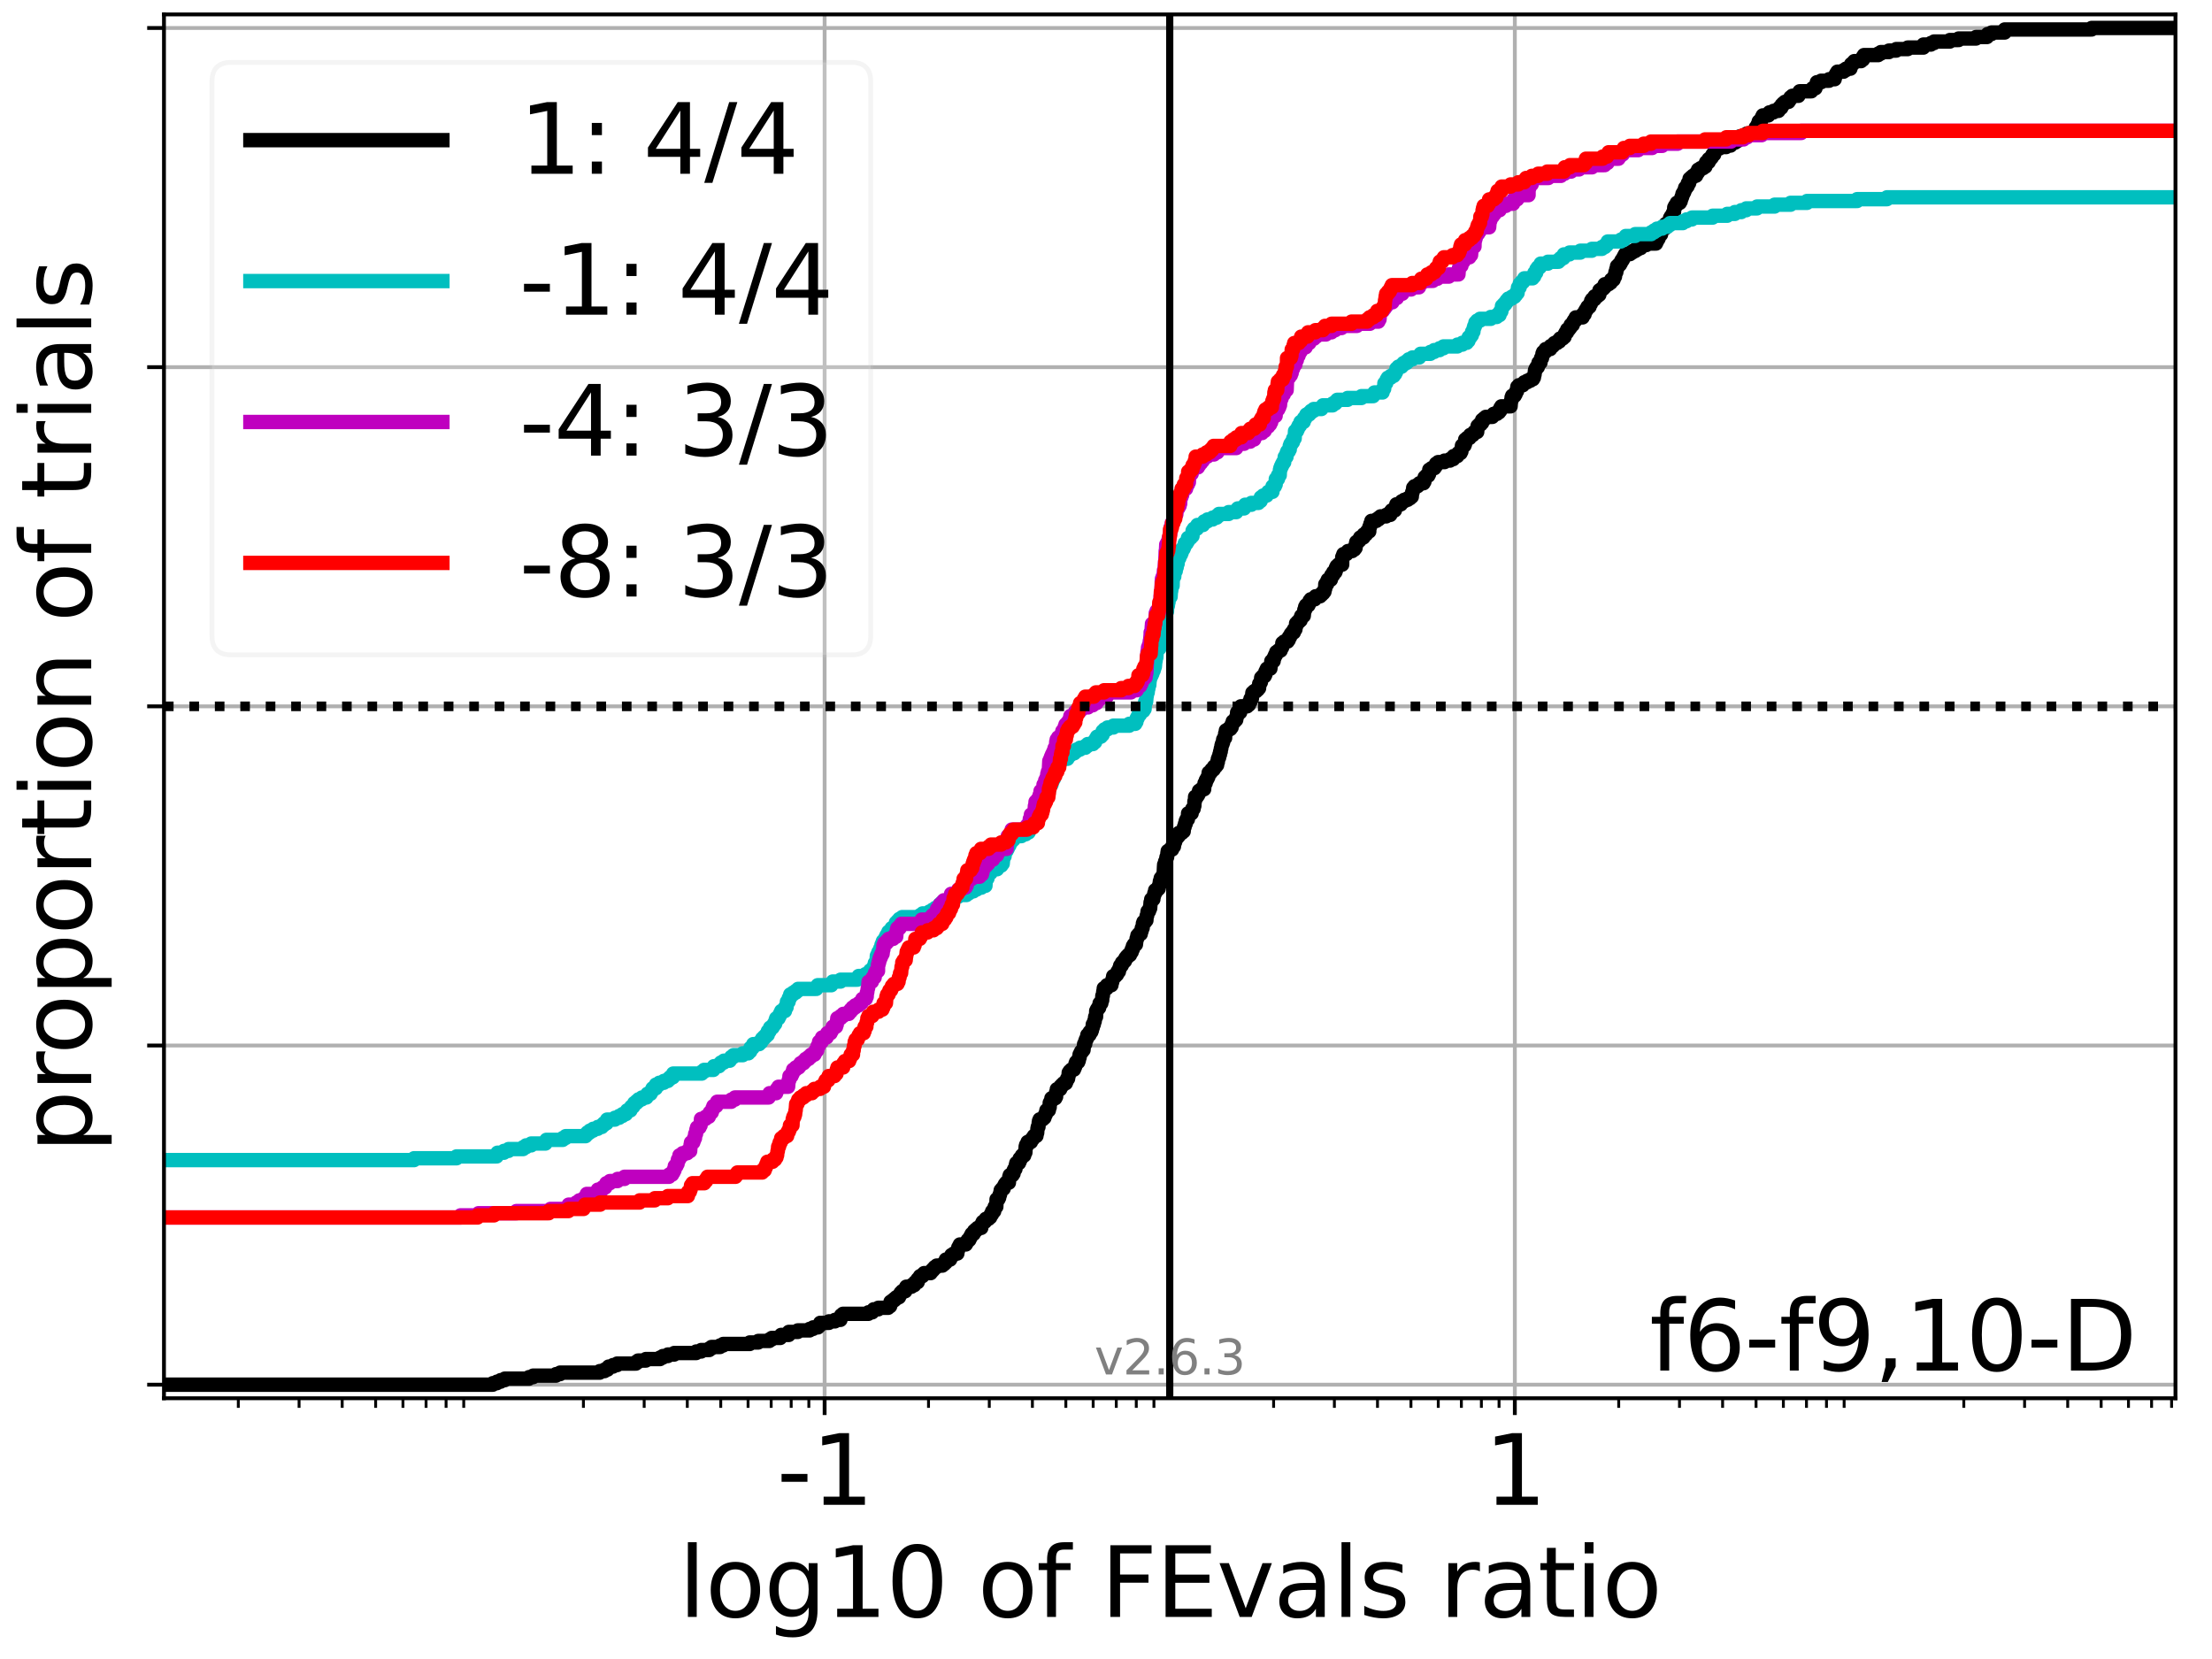 <?xml version="1.0" encoding="utf-8" standalone="no"?>
<!DOCTYPE svg PUBLIC "-//W3C//DTD SVG 1.1//EN"
  "http://www.w3.org/Graphics/SVG/1.1/DTD/svg11.dtd">
<svg xmlns:xlink="http://www.w3.org/1999/xlink" width="460.8pt" height="345.6pt" viewBox="0 0 460.8 345.6" xmlns="http://www.w3.org/2000/svg" version="1.1">
 <defs>
  <style type="text/css">*{stroke-linejoin: round; stroke-linecap: butt}</style>
 </defs>
 <g id="figure_1">
  <g id="patch_1">
   <path d="M 0 345.6 
L 460.8 345.6 
L 460.8 0 
L 0 0 
z
" style="fill: #ffffff"/>
  </g>
  <g id="axes_1">
   <g id="patch_2">
    <path d="M 34.16 291.28 
L 453.192 291.28 
L 453.192 3 
L 34.16 3 
z
" style="fill: #ffffff"/>
   </g>
   <g id="matplotlib.axis_1">
    <g id="xtick_1">
     <g id="line2d_1">
      <path d="M 171.785 291.28 
L 171.785 3 
" clip-path="url(#p3f26a9c0c2)" style="fill: none; stroke: #b0b0b0; stroke-width: 0.8; stroke-linecap: square"/>
     </g>
     <g id="line2d_2">
      <defs>
       <path id="m05a36b93a2" d="M 0 0 
L 0 3.5 
" style="stroke: #000000; stroke-width: 0.8"/>
      </defs>
      <g>
       <use xlink:href="#m05a36b93a2" x="171.785" y="291.28" style="stroke: #000000; stroke-width: 0.8"/>
      </g>
     </g>
     <g id="text_1">
      <!-- -1 -->
      <g transform="translate(161.815 313.477) scale(0.2 -0.2)">
       <defs>
        <path id="DejaVuSans-2d" d="M 313 2009 
L 1997 2009 
L 1997 1497 
L 313 1497 
L 313 2009 
z
" transform="scale(0.016)"/>
        <path id="DejaVuSans-31" d="M 794 531 
L 1825 531 
L 1825 4091 
L 703 3866 
L 703 4441 
L 1819 4666 
L 2450 4666 
L 2450 531 
L 3481 531 
L 3481 0 
L 794 0 
L 794 531 
z
" transform="scale(0.016)"/>
       </defs>
       <use xlink:href="#DejaVuSans-2d"/>
       <use xlink:href="#DejaVuSans-31" x="36.084"/>
      </g>
     </g>
    </g>
    <g id="xtick_2">
     <g id="line2d_3">
      <path d="M 315.567 291.28 
L 315.567 3 
" clip-path="url(#p3f26a9c0c2)" style="fill: none; stroke: #b0b0b0; stroke-width: 0.8; stroke-linecap: square"/>
     </g>
     <g id="line2d_4">
      <g>
       <use xlink:href="#m05a36b93a2" x="315.567" y="291.28" style="stroke: #000000; stroke-width: 0.8"/>
      </g>
     </g>
     <g id="text_2">
      <!-- 1 -->
      <g transform="translate(309.204 313.477) scale(0.2 -0.2)">
       <use xlink:href="#DejaVuSans-31"/>
      </g>
     </g>
    </g>
    <g id="xtick_3">
     <g id="line2d_5">
      <defs>
       <path id="mc96c2f6113" d="M 0 0 
L 0 2 
" style="stroke: #000000; stroke-width: 0.6"/>
      </defs>
      <g>
       <use xlink:href="#mc96c2f6113" x="49.644" y="291.28" style="stroke: #000000; stroke-width: 0.6"/>
      </g>
     </g>
    </g>
    <g id="xtick_4">
     <g id="line2d_6">
      <g>
       <use xlink:href="#mc96c2f6113" x="62.304" y="291.28" style="stroke: #000000; stroke-width: 0.6"/>
      </g>
     </g>
    </g>
    <g id="xtick_5">
     <g id="line2d_7">
      <g>
       <use xlink:href="#mc96c2f6113" x="71.286" y="291.28" style="stroke: #000000; stroke-width: 0.6"/>
      </g>
     </g>
    </g>
    <g id="xtick_6">
     <g id="line2d_8">
      <g>
       <use xlink:href="#mc96c2f6113" x="78.253" y="291.28" style="stroke: #000000; stroke-width: 0.6"/>
      </g>
     </g>
    </g>
    <g id="xtick_7">
     <g id="line2d_9">
      <g>
       <use xlink:href="#mc96c2f6113" x="83.945" y="291.28" style="stroke: #000000; stroke-width: 0.6"/>
      </g>
     </g>
    </g>
    <g id="xtick_8">
     <g id="line2d_10">
      <g>
       <use xlink:href="#mc96c2f6113" x="88.758" y="291.28" style="stroke: #000000; stroke-width: 0.6"/>
      </g>
     </g>
    </g>
    <g id="xtick_9">
     <g id="line2d_11">
      <g>
       <use xlink:href="#mc96c2f6113" x="92.927" y="291.28" style="stroke: #000000; stroke-width: 0.6"/>
      </g>
     </g>
    </g>
    <g id="xtick_10">
     <g id="line2d_12">
      <g>
       <use xlink:href="#mc96c2f6113" x="96.605" y="291.28" style="stroke: #000000; stroke-width: 0.6"/>
      </g>
     </g>
    </g>
    <g id="xtick_11">
     <g id="line2d_13">
      <g>
       <use xlink:href="#mc96c2f6113" x="121.535" y="291.28" style="stroke: #000000; stroke-width: 0.6"/>
      </g>
     </g>
    </g>
    <g id="xtick_12">
     <g id="line2d_14">
      <g>
       <use xlink:href="#mc96c2f6113" x="134.195" y="291.28" style="stroke: #000000; stroke-width: 0.6"/>
      </g>
     </g>
    </g>
    <g id="xtick_13">
     <g id="line2d_15">
      <g>
       <use xlink:href="#mc96c2f6113" x="143.177" y="291.28" style="stroke: #000000; stroke-width: 0.6"/>
      </g>
     </g>
    </g>
    <g id="xtick_14">
     <g id="line2d_16">
      <g>
       <use xlink:href="#mc96c2f6113" x="150.144" y="291.28" style="stroke: #000000; stroke-width: 0.6"/>
      </g>
     </g>
    </g>
    <g id="xtick_15">
     <g id="line2d_17">
      <g>
       <use xlink:href="#mc96c2f6113" x="155.836" y="291.28" style="stroke: #000000; stroke-width: 0.6"/>
      </g>
     </g>
    </g>
    <g id="xtick_16">
     <g id="line2d_18">
      <g>
       <use xlink:href="#mc96c2f6113" x="160.649" y="291.28" style="stroke: #000000; stroke-width: 0.6"/>
      </g>
     </g>
    </g>
    <g id="xtick_17">
     <g id="line2d_19">
      <g>
       <use xlink:href="#mc96c2f6113" x="164.818" y="291.28" style="stroke: #000000; stroke-width: 0.6"/>
      </g>
     </g>
    </g>
    <g id="xtick_18">
     <g id="line2d_20">
      <g>
       <use xlink:href="#mc96c2f6113" x="168.495" y="291.28" style="stroke: #000000; stroke-width: 0.6"/>
      </g>
     </g>
    </g>
    <g id="xtick_19">
     <g id="line2d_21">
      <g>
       <use xlink:href="#mc96c2f6113" x="193.426" y="291.28" style="stroke: #000000; stroke-width: 0.6"/>
      </g>
     </g>
    </g>
    <g id="xtick_20">
     <g id="line2d_22">
      <g>
       <use xlink:href="#mc96c2f6113" x="206.086" y="291.28" style="stroke: #000000; stroke-width: 0.6"/>
      </g>
     </g>
    </g>
    <g id="xtick_21">
     <g id="line2d_23">
      <g>
       <use xlink:href="#mc96c2f6113" x="215.068" y="291.28" style="stroke: #000000; stroke-width: 0.6"/>
      </g>
     </g>
    </g>
    <g id="xtick_22">
     <g id="line2d_24">
      <g>
       <use xlink:href="#mc96c2f6113" x="222.035" y="291.28" style="stroke: #000000; stroke-width: 0.6"/>
      </g>
     </g>
    </g>
    <g id="xtick_23">
     <g id="line2d_25">
      <g>
       <use xlink:href="#mc96c2f6113" x="227.727" y="291.28" style="stroke: #000000; stroke-width: 0.6"/>
      </g>
     </g>
    </g>
    <g id="xtick_24">
     <g id="line2d_26">
      <g>
       <use xlink:href="#mc96c2f6113" x="232.54" y="291.28" style="stroke: #000000; stroke-width: 0.6"/>
      </g>
     </g>
    </g>
    <g id="xtick_25">
     <g id="line2d_27">
      <g>
       <use xlink:href="#mc96c2f6113" x="236.709" y="291.28" style="stroke: #000000; stroke-width: 0.6"/>
      </g>
     </g>
    </g>
    <g id="xtick_26">
     <g id="line2d_28">
      <g>
       <use xlink:href="#mc96c2f6113" x="240.386" y="291.28" style="stroke: #000000; stroke-width: 0.6"/>
      </g>
     </g>
    </g>
    <g id="xtick_27">
     <g id="line2d_29">
      <g>
       <use xlink:href="#mc96c2f6113" x="265.317" y="291.28" style="stroke: #000000; stroke-width: 0.6"/>
      </g>
     </g>
    </g>
    <g id="xtick_28">
     <g id="line2d_30">
      <g>
       <use xlink:href="#mc96c2f6113" x="277.977" y="291.28" style="stroke: #000000; stroke-width: 0.6"/>
      </g>
     </g>
    </g>
    <g id="xtick_29">
     <g id="line2d_31">
      <g>
       <use xlink:href="#mc96c2f6113" x="286.959" y="291.28" style="stroke: #000000; stroke-width: 0.6"/>
      </g>
     </g>
    </g>
    <g id="xtick_30">
     <g id="line2d_32">
      <g>
       <use xlink:href="#mc96c2f6113" x="293.926" y="291.28" style="stroke: #000000; stroke-width: 0.6"/>
      </g>
     </g>
    </g>
    <g id="xtick_31">
     <g id="line2d_33">
      <g>
       <use xlink:href="#mc96c2f6113" x="299.618" y="291.28" style="stroke: #000000; stroke-width: 0.6"/>
      </g>
     </g>
    </g>
    <g id="xtick_32">
     <g id="line2d_34">
      <g>
       <use xlink:href="#mc96c2f6113" x="304.431" y="291.28" style="stroke: #000000; stroke-width: 0.6"/>
      </g>
     </g>
    </g>
    <g id="xtick_33">
     <g id="line2d_35">
      <g>
       <use xlink:href="#mc96c2f6113" x="308.6" y="291.28" style="stroke: #000000; stroke-width: 0.6"/>
      </g>
     </g>
    </g>
    <g id="xtick_34">
     <g id="line2d_36">
      <g>
       <use xlink:href="#mc96c2f6113" x="312.277" y="291.28" style="stroke: #000000; stroke-width: 0.6"/>
      </g>
     </g>
    </g>
    <g id="xtick_35">
     <g id="line2d_37">
      <g>
       <use xlink:href="#mc96c2f6113" x="337.208" y="291.28" style="stroke: #000000; stroke-width: 0.6"/>
      </g>
     </g>
    </g>
    <g id="xtick_36">
     <g id="line2d_38">
      <g>
       <use xlink:href="#mc96c2f6113" x="349.868" y="291.28" style="stroke: #000000; stroke-width: 0.6"/>
      </g>
     </g>
    </g>
    <g id="xtick_37">
     <g id="line2d_39">
      <g>
       <use xlink:href="#mc96c2f6113" x="358.85" y="291.28" style="stroke: #000000; stroke-width: 0.6"/>
      </g>
     </g>
    </g>
    <g id="xtick_38">
     <g id="line2d_40">
      <g>
       <use xlink:href="#mc96c2f6113" x="365.817" y="291.28" style="stroke: #000000; stroke-width: 0.6"/>
      </g>
     </g>
    </g>
    <g id="xtick_39">
     <g id="line2d_41">
      <g>
       <use xlink:href="#mc96c2f6113" x="371.509" y="291.28" style="stroke: #000000; stroke-width: 0.6"/>
      </g>
     </g>
    </g>
    <g id="xtick_40">
     <g id="line2d_42">
      <g>
       <use xlink:href="#mc96c2f6113" x="376.322" y="291.28" style="stroke: #000000; stroke-width: 0.6"/>
      </g>
     </g>
    </g>
    <g id="xtick_41">
     <g id="line2d_43">
      <g>
       <use xlink:href="#mc96c2f6113" x="380.491" y="291.28" style="stroke: #000000; stroke-width: 0.6"/>
      </g>
     </g>
    </g>
    <g id="xtick_42">
     <g id="line2d_44">
      <g>
       <use xlink:href="#mc96c2f6113" x="384.168" y="291.28" style="stroke: #000000; stroke-width: 0.6"/>
      </g>
     </g>
    </g>
    <g id="xtick_43">
     <g id="line2d_45">
      <g>
       <use xlink:href="#mc96c2f6113" x="409.099" y="291.28" style="stroke: #000000; stroke-width: 0.6"/>
      </g>
     </g>
    </g>
    <g id="xtick_44">
     <g id="line2d_46">
      <g>
       <use xlink:href="#mc96c2f6113" x="421.759" y="291.28" style="stroke: #000000; stroke-width: 0.6"/>
      </g>
     </g>
    </g>
    <g id="xtick_45">
     <g id="line2d_47">
      <g>
       <use xlink:href="#mc96c2f6113" x="430.741" y="291.28" style="stroke: #000000; stroke-width: 0.6"/>
      </g>
     </g>
    </g>
    <g id="xtick_46">
     <g id="line2d_48">
      <g>
       <use xlink:href="#mc96c2f6113" x="437.708" y="291.28" style="stroke: #000000; stroke-width: 0.6"/>
      </g>
     </g>
    </g>
    <g id="xtick_47">
     <g id="line2d_49">
      <g>
       <use xlink:href="#mc96c2f6113" x="443.4" y="291.28" style="stroke: #000000; stroke-width: 0.6"/>
      </g>
     </g>
    </g>
    <g id="xtick_48">
     <g id="line2d_50">
      <g>
       <use xlink:href="#mc96c2f6113" x="448.213" y="291.28" style="stroke: #000000; stroke-width: 0.6"/>
      </g>
     </g>
    </g>
    <g id="xtick_49">
     <g id="line2d_51">
      <g>
       <use xlink:href="#mc96c2f6113" x="452.382" y="291.28" style="stroke: #000000; stroke-width: 0.6"/>
      </g>
     </g>
    </g>
    <g id="text_3">
     <!-- log10 of FEvals ratio -->
     <g transform="translate(141.371 336.833) scale(0.2 -0.2)">
      <defs>
       <path id="DejaVuSans-6c" d="M 603 4863 
L 1178 4863 
L 1178 0 
L 603 0 
L 603 4863 
z
" transform="scale(0.016)"/>
       <path id="DejaVuSans-6f" d="M 1959 3097 
Q 1497 3097 1228 2736 
Q 959 2375 959 1747 
Q 959 1119 1226 758 
Q 1494 397 1959 397 
Q 2419 397 2687 759 
Q 2956 1122 2956 1747 
Q 2956 2369 2687 2733 
Q 2419 3097 1959 3097 
z
M 1959 3584 
Q 2709 3584 3137 3096 
Q 3566 2609 3566 1747 
Q 3566 888 3137 398 
Q 2709 -91 1959 -91 
Q 1206 -91 779 398 
Q 353 888 353 1747 
Q 353 2609 779 3096 
Q 1206 3584 1959 3584 
z
" transform="scale(0.016)"/>
       <path id="DejaVuSans-67" d="M 2906 1791 
Q 2906 2416 2648 2759 
Q 2391 3103 1925 3103 
Q 1463 3103 1205 2759 
Q 947 2416 947 1791 
Q 947 1169 1205 825 
Q 1463 481 1925 481 
Q 2391 481 2648 825 
Q 2906 1169 2906 1791 
z
M 3481 434 
Q 3481 -459 3084 -895 
Q 2688 -1331 1869 -1331 
Q 1566 -1331 1297 -1286 
Q 1028 -1241 775 -1147 
L 775 -588 
Q 1028 -725 1275 -790 
Q 1522 -856 1778 -856 
Q 2344 -856 2625 -561 
Q 2906 -266 2906 331 
L 2906 616 
Q 2728 306 2450 153 
Q 2172 0 1784 0 
Q 1141 0 747 490 
Q 353 981 353 1791 
Q 353 2603 747 3093 
Q 1141 3584 1784 3584 
Q 2172 3584 2450 3431 
Q 2728 3278 2906 2969 
L 2906 3500 
L 3481 3500 
L 3481 434 
z
" transform="scale(0.016)"/>
       <path id="DejaVuSans-30" d="M 2034 4250 
Q 1547 4250 1301 3770 
Q 1056 3291 1056 2328 
Q 1056 1369 1301 889 
Q 1547 409 2034 409 
Q 2525 409 2770 889 
Q 3016 1369 3016 2328 
Q 3016 3291 2770 3770 
Q 2525 4250 2034 4250 
z
M 2034 4750 
Q 2819 4750 3233 4129 
Q 3647 3509 3647 2328 
Q 3647 1150 3233 529 
Q 2819 -91 2034 -91 
Q 1250 -91 836 529 
Q 422 1150 422 2328 
Q 422 3509 836 4129 
Q 1250 4750 2034 4750 
z
" transform="scale(0.016)"/>
       <path id="DejaVuSans-20" transform="scale(0.016)"/>
       <path id="DejaVuSans-66" d="M 2375 4863 
L 2375 4384 
L 1825 4384 
Q 1516 4384 1395 4259 
Q 1275 4134 1275 3809 
L 1275 3500 
L 2222 3500 
L 2222 3053 
L 1275 3053 
L 1275 0 
L 697 0 
L 697 3053 
L 147 3053 
L 147 3500 
L 697 3500 
L 697 3744 
Q 697 4328 969 4595 
Q 1241 4863 1831 4863 
L 2375 4863 
z
" transform="scale(0.016)"/>
       <path id="DejaVuSans-46" d="M 628 4666 
L 3309 4666 
L 3309 4134 
L 1259 4134 
L 1259 2759 
L 3109 2759 
L 3109 2228 
L 1259 2228 
L 1259 0 
L 628 0 
L 628 4666 
z
" transform="scale(0.016)"/>
       <path id="DejaVuSans-45" d="M 628 4666 
L 3578 4666 
L 3578 4134 
L 1259 4134 
L 1259 2753 
L 3481 2753 
L 3481 2222 
L 1259 2222 
L 1259 531 
L 3634 531 
L 3634 0 
L 628 0 
L 628 4666 
z
" transform="scale(0.016)"/>
       <path id="DejaVuSans-76" d="M 191 3500 
L 800 3500 
L 1894 563 
L 2988 3500 
L 3597 3500 
L 2284 0 
L 1503 0 
L 191 3500 
z
" transform="scale(0.016)"/>
       <path id="DejaVuSans-61" d="M 2194 1759 
Q 1497 1759 1228 1600 
Q 959 1441 959 1056 
Q 959 750 1161 570 
Q 1363 391 1709 391 
Q 2188 391 2477 730 
Q 2766 1069 2766 1631 
L 2766 1759 
L 2194 1759 
z
M 3341 1997 
L 3341 0 
L 2766 0 
L 2766 531 
Q 2569 213 2275 61 
Q 1981 -91 1556 -91 
Q 1019 -91 701 211 
Q 384 513 384 1019 
Q 384 1609 779 1909 
Q 1175 2209 1959 2209 
L 2766 2209 
L 2766 2266 
Q 2766 2663 2505 2880 
Q 2244 3097 1772 3097 
Q 1472 3097 1187 3025 
Q 903 2953 641 2809 
L 641 3341 
Q 956 3463 1253 3523 
Q 1550 3584 1831 3584 
Q 2591 3584 2966 3190 
Q 3341 2797 3341 1997 
z
" transform="scale(0.016)"/>
       <path id="DejaVuSans-73" d="M 2834 3397 
L 2834 2853 
Q 2591 2978 2328 3040 
Q 2066 3103 1784 3103 
Q 1356 3103 1142 2972 
Q 928 2841 928 2578 
Q 928 2378 1081 2264 
Q 1234 2150 1697 2047 
L 1894 2003 
Q 2506 1872 2764 1633 
Q 3022 1394 3022 966 
Q 3022 478 2636 193 
Q 2250 -91 1575 -91 
Q 1294 -91 989 -36 
Q 684 19 347 128 
L 347 722 
Q 666 556 975 473 
Q 1284 391 1588 391 
Q 1994 391 2212 530 
Q 2431 669 2431 922 
Q 2431 1156 2273 1281 
Q 2116 1406 1581 1522 
L 1381 1569 
Q 847 1681 609 1914 
Q 372 2147 372 2553 
Q 372 3047 722 3315 
Q 1072 3584 1716 3584 
Q 2034 3584 2315 3537 
Q 2597 3491 2834 3397 
z
" transform="scale(0.016)"/>
       <path id="DejaVuSans-72" d="M 2631 2963 
Q 2534 3019 2420 3045 
Q 2306 3072 2169 3072 
Q 1681 3072 1420 2755 
Q 1159 2438 1159 1844 
L 1159 0 
L 581 0 
L 581 3500 
L 1159 3500 
L 1159 2956 
Q 1341 3275 1631 3429 
Q 1922 3584 2338 3584 
Q 2397 3584 2469 3576 
Q 2541 3569 2628 3553 
L 2631 2963 
z
" transform="scale(0.016)"/>
       <path id="DejaVuSans-74" d="M 1172 4494 
L 1172 3500 
L 2356 3500 
L 2356 3053 
L 1172 3053 
L 1172 1153 
Q 1172 725 1289 603 
Q 1406 481 1766 481 
L 2356 481 
L 2356 0 
L 1766 0 
Q 1100 0 847 248 
Q 594 497 594 1153 
L 594 3053 
L 172 3053 
L 172 3500 
L 594 3500 
L 594 4494 
L 1172 4494 
z
" transform="scale(0.016)"/>
       <path id="DejaVuSans-69" d="M 603 3500 
L 1178 3500 
L 1178 0 
L 603 0 
L 603 3500 
z
M 603 4863 
L 1178 4863 
L 1178 4134 
L 603 4134 
L 603 4863 
z
" transform="scale(0.016)"/>
      </defs>
      <use xlink:href="#DejaVuSans-6c"/>
      <use xlink:href="#DejaVuSans-6f" x="27.783"/>
      <use xlink:href="#DejaVuSans-67" x="88.965"/>
      <use xlink:href="#DejaVuSans-31" x="152.441"/>
      <use xlink:href="#DejaVuSans-30" x="216.064"/>
      <use xlink:href="#DejaVuSans-20" x="279.688"/>
      <use xlink:href="#DejaVuSans-6f" x="311.475"/>
      <use xlink:href="#DejaVuSans-66" x="372.656"/>
      <use xlink:href="#DejaVuSans-20" x="407.861"/>
      <use xlink:href="#DejaVuSans-46" x="439.648"/>
      <use xlink:href="#DejaVuSans-45" x="497.168"/>
      <use xlink:href="#DejaVuSans-76" x="560.352"/>
      <use xlink:href="#DejaVuSans-61" x="619.531"/>
      <use xlink:href="#DejaVuSans-6c" x="680.811"/>
      <use xlink:href="#DejaVuSans-73" x="708.594"/>
      <use xlink:href="#DejaVuSans-20" x="760.693"/>
      <use xlink:href="#DejaVuSans-72" x="792.48"/>
      <use xlink:href="#DejaVuSans-61" x="833.594"/>
      <use xlink:href="#DejaVuSans-74" x="894.873"/>
      <use xlink:href="#DejaVuSans-69" x="934.082"/>
      <use xlink:href="#DejaVuSans-6f" x="961.865"/>
     </g>
    </g>
   </g>
   <g id="matplotlib.axis_2">
    <g id="ytick_1">
     <g id="line2d_52">
      <path d="M 34.16 288.454 
L 453.192 288.454 
" clip-path="url(#p3f26a9c0c2)" style="fill: none; stroke: #b0b0b0; stroke-width: 0.8; stroke-linecap: square"/>
     </g>
     <g id="line2d_53">
      <defs>
       <path id="m0d5ec84362" d="M 0 0 
L -3.5 0 
" style="stroke: #000000; stroke-width: 0.8"/>
      </defs>
      <g>
       <use xlink:href="#m0d5ec84362" x="34.16" y="288.454" style="stroke: #000000; stroke-width: 0.8"/>
      </g>
     </g>
    </g>
    <g id="ytick_2">
     <g id="line2d_54">
      <path d="M 34.16 217.797 
L 453.192 217.797 
" clip-path="url(#p3f26a9c0c2)" style="fill: none; stroke: #b0b0b0; stroke-width: 0.8; stroke-linecap: square"/>
     </g>
     <g id="line2d_55">
      <g>
       <use xlink:href="#m0d5ec84362" x="34.16" y="217.797" style="stroke: #000000; stroke-width: 0.8"/>
      </g>
     </g>
    </g>
    <g id="ytick_3">
     <g id="line2d_56">
      <path d="M 34.16 147.14 
L 453.192 147.14 
" clip-path="url(#p3f26a9c0c2)" style="fill: none; stroke: #b0b0b0; stroke-width: 0.8; stroke-linecap: square"/>
     </g>
     <g id="line2d_57">
      <g>
       <use xlink:href="#m0d5ec84362" x="34.16" y="147.14" style="stroke: #000000; stroke-width: 0.8"/>
      </g>
     </g>
    </g>
    <g id="ytick_4">
     <g id="line2d_58">
      <path d="M 34.16 76.483 
L 453.192 76.483 
" clip-path="url(#p3f26a9c0c2)" style="fill: none; stroke: #b0b0b0; stroke-width: 0.8; stroke-linecap: square"/>
     </g>
     <g id="line2d_59">
      <g>
       <use xlink:href="#m0d5ec84362" x="34.16" y="76.483" style="stroke: #000000; stroke-width: 0.8"/>
      </g>
     </g>
    </g>
    <g id="ytick_5">
     <g id="line2d_60">
      <path d="M 34.16 5.826 
L 453.192 5.826 
" clip-path="url(#p3f26a9c0c2)" style="fill: none; stroke: #b0b0b0; stroke-width: 0.8; stroke-linecap: square"/>
     </g>
     <g id="line2d_61">
      <g>
       <use xlink:href="#m0d5ec84362" x="34.16" y="5.826" style="stroke: #000000; stroke-width: 0.8"/>
      </g>
     </g>
    </g>
    <g id="text_4">
     <!-- proportion of trials -->
     <g transform="translate(19.001 240.146) rotate(-90) scale(0.2 -0.2)">
      <defs>
       <path id="DejaVuSans-70" d="M 1159 525 
L 1159 -1331 
L 581 -1331 
L 581 3500 
L 1159 3500 
L 1159 2969 
Q 1341 3281 1617 3432 
Q 1894 3584 2278 3584 
Q 2916 3584 3314 3078 
Q 3713 2572 3713 1747 
Q 3713 922 3314 415 
Q 2916 -91 2278 -91 
Q 1894 -91 1617 61 
Q 1341 213 1159 525 
z
M 3116 1747 
Q 3116 2381 2855 2742 
Q 2594 3103 2138 3103 
Q 1681 3103 1420 2742 
Q 1159 2381 1159 1747 
Q 1159 1113 1420 752 
Q 1681 391 2138 391 
Q 2594 391 2855 752 
Q 3116 1113 3116 1747 
z
" transform="scale(0.016)"/>
       <path id="DejaVuSans-6e" d="M 3513 2113 
L 3513 0 
L 2938 0 
L 2938 2094 
Q 2938 2591 2744 2837 
Q 2550 3084 2163 3084 
Q 1697 3084 1428 2787 
Q 1159 2491 1159 1978 
L 1159 0 
L 581 0 
L 581 3500 
L 1159 3500 
L 1159 2956 
Q 1366 3272 1645 3428 
Q 1925 3584 2291 3584 
Q 2894 3584 3203 3211 
Q 3513 2838 3513 2113 
z
" transform="scale(0.016)"/>
      </defs>
      <use xlink:href="#DejaVuSans-70"/>
      <use xlink:href="#DejaVuSans-72" x="63.477"/>
      <use xlink:href="#DejaVuSans-6f" x="102.34"/>
      <use xlink:href="#DejaVuSans-70" x="163.521"/>
      <use xlink:href="#DejaVuSans-6f" x="226.998"/>
      <use xlink:href="#DejaVuSans-72" x="288.18"/>
      <use xlink:href="#DejaVuSans-74" x="329.293"/>
      <use xlink:href="#DejaVuSans-69" x="368.502"/>
      <use xlink:href="#DejaVuSans-6f" x="396.285"/>
      <use xlink:href="#DejaVuSans-6e" x="457.467"/>
      <use xlink:href="#DejaVuSans-20" x="520.846"/>
      <use xlink:href="#DejaVuSans-6f" x="552.633"/>
      <use xlink:href="#DejaVuSans-66" x="613.814"/>
      <use xlink:href="#DejaVuSans-20" x="649.02"/>
      <use xlink:href="#DejaVuSans-74" x="680.807"/>
      <use xlink:href="#DejaVuSans-72" x="720.016"/>
      <use xlink:href="#DejaVuSans-69" x="761.129"/>
      <use xlink:href="#DejaVuSans-61" x="788.912"/>
      <use xlink:href="#DejaVuSans-6c" x="850.191"/>
      <use xlink:href="#DejaVuSans-73" x="877.975"/>
     </g>
    </g>
   </g>
   <g id="line2d_62">
    <path d="M 34.16 288.454 
L 102.659 288.454 
L 102.659 288.14 
L 103.521 288.14 
L 103.521 287.826 
L 104.286 287.826 
L 104.286 287.512 
L 105.148 287.512 
L 105.148 287.198 
L 110.189 287.198 
L 110.189 286.884 
L 111.051 286.884 
L 111.051 286.57 
L 115.816 286.57 
L 115.816 286.256 
L 116.677 286.256 
L 116.677 285.941 
L 124.94 285.941 
L 124.94 285.627 
L 125.927 285.627 
L 125.927 285.313 
L 126.567 285.313 
L 126.567 284.999 
L 126.789 284.999 
L 126.789 284.685 
L 127.699 284.685 
L 127.699 284.371 
L 128.56 284.371 
L 128.56 284.057 
L 132.47 284.057 
L 132.47 283.743 
L 132.916 283.743 
L 132.916 283.429 
L 134.542 283.429 
L 134.542 283.115 
L 137.495 283.115 
L 137.495 282.801 
L 138.096 282.801 
L 138.096 282.487 
L 139.122 282.487 
L 139.122 282.173 
L 140.445 282.173 
L 140.445 281.859 
L 145.025 281.859 
L 145.025 281.545 
L 146.072 281.545 
L 146.072 281.231 
L 147.741 281.231 
L 147.741 280.917 
L 148.208 280.917 
L 148.208 280.603 
L 149.979 280.603 
L 149.979 280.289 
L 150.652 280.289 
L 150.652 279.975 
L 156.184 279.975 
L 156.184 279.661 
L 157.955 279.661 
L 157.955 279.347 
L 160.259 279.347 
L 160.259 279.033 
L 160.763 279.033 
L 160.763 278.719 
L 162.535 278.719 
L 162.535 278.405 
L 162.712 278.405 
L 162.712 278.091 
L 164.308 278.091 
L 164.322 277.463 
L 166.193 277.463 
L 166.193 277.149 
L 168.646 277.149 
L 168.646 276.835 
L 169.382 276.835 
L 169.382 276.521 
L 170.386 276.521 
L 170.386 276.207 
L 170.711 276.207 
L 170.711 275.893 
L 170.862 275.893 
L 170.862 275.578 
L 172.676 275.578 
L 172.676 275.264 
L 173.939 275.264 
L 173.939 274.95 
L 175.075 274.95 
L 175.129 274.322 
L 175.219 274.322 
L 175.219 274.008 
L 175.599 274.008 
L 175.599 273.694 
L 180.89 273.694 
L 180.89 273.38 
L 181.701 273.38 
L 181.701 273.066 
L 182.001 273.066 
L 182.001 272.752 
L 182.971 272.752 
L 182.971 272.438 
L 185.017 272.438 
L 185.017 272.124 
L 185.424 272.124 
L 185.515 271.182 
L 185.949 271.182 
L 185.949 270.868 
L 186.335 270.868 
L 186.335 270.554 
L 186.71 270.554 
L 186.71 270.24 
L 187.278 270.24 
L 187.278 269.926 
L 187.429 269.926 
L 187.429 269.612 
L 187.634 269.612 
L 187.634 269.298 
L 187.935 269.298 
L 187.935 268.984 
L 188.589 268.984 
L 188.613 268.356 
L 188.792 268.356 
L 188.792 268.042 
L 189.888 268.042 
L 189.888 267.728 
L 190.451 267.728 
L 190.451 267.414 
L 190.631 267.414 
L 190.631 267.1 
L 191.168 267.1 
L 191.168 266.472 
L 191.449 266.472 
L 191.449 266.158 
L 191.656 266.158 
L 191.656 265.844 
L 192.167 265.844 
L 192.167 265.529 
L 192.503 265.529 
L 192.503 265.215 
L 193.865 265.215 
L 193.865 264.901 
L 194.117 264.901 
L 194.117 264.587 
L 194.418 264.587 
L 194.418 264.273 
L 194.701 264.273 
L 194.701 263.959 
L 195.121 263.959 
L 195.121 263.645 
L 196.315 263.645 
L 196.315 263.331 
L 196.716 263.331 
L 196.716 263.017 
L 197.039 263.017 
L 197.039 262.389 
L 197.932 262.389 
L 197.932 262.075 
L 198.045 262.075 
L 198.045 261.761 
L 198.196 261.761 
L 198.196 261.447 
L 198.674 261.447 
L 198.674 261.133 
L 199.433 261.133 
L 199.476 260.505 
L 199.569 260.505 
L 199.622 259.877 
L 199.799 259.877 
L 199.799 259.563 
L 199.955 259.563 
L 199.955 259.249 
L 201.196 259.249 
L 201.196 258.935 
L 201.385 258.935 
L 201.385 258.621 
L 201.599 258.621 
L 201.599 258.307 
L 201.93 258.307 
L 201.93 257.993 
L 202.081 257.993 
L 202.081 257.679 
L 202.249 257.679 
L 202.249 257.365 
L 202.408 257.365 
L 202.408 257.051 
L 202.823 257.051 
L 202.933 256.423 
L 203.277 256.423 
L 203.277 256.109 
L 203.643 256.109 
L 203.643 255.795 
L 204.412 255.795 
L 204.449 255.166 
L 204.562 255.166 
L 204.562 254.852 
L 204.713 254.852 
L 204.713 254.538 
L 205.171 254.538 
L 205.171 254.224 
L 205.36 254.224 
L 205.36 253.91 
L 205.93 253.91 
L 205.93 253.596 
L 206.281 253.596 
L 206.281 253.282 
L 206.4 253.282 
L 206.4 252.968 
L 206.659 252.968 
L 206.685 252.34 
L 207.099 252.34 
L 207.117 251.712 
L 207.212 251.712 
L 207.212 251.398 
L 207.547 251.398 
L 207.608 249.828 
L 207.987 249.828 
L 207.987 249.514 
L 208.139 249.514 
L 208.227 248.886 
L 208.318 248.886 
L 208.423 248.258 
L 208.47 248.258 
L 208.47 247.944 
L 208.732 247.944 
L 208.732 247.63 
L 209.071 247.63 
L 209.18 247.002 
L 209.342 247.002 
L 209.342 246.688 
L 209.576 246.688 
L 209.576 246.374 
L 210.171 246.374 
L 210.255 245.118 
L 210.352 245.118 
L 210.352 244.803 
L 210.942 244.803 
L 210.942 244.489 
L 211.137 244.489 
L 211.137 243.861 
L 211.283 243.861 
L 211.283 243.547 
L 211.529 243.547 
L 211.633 242.605 
L 211.711 242.605 
L 211.711 242.291 
L 212.272 242.291 
L 212.272 241.977 
L 212.417 241.977 
L 212.417 241.349 
L 212.726 241.349 
L 212.726 241.035 
L 212.876 241.035 
L 212.876 240.721 
L 213.349 240.721 
L 213.395 240.093 
L 213.601 240.093 
L 213.669 238.837 
L 213.752 238.837 
L 213.752 238.523 
L 214.044 238.523 
L 214.067 237.895 
L 214.769 237.895 
L 214.769 237.581 
L 214.923 237.581 
L 214.923 237.267 
L 215.186 237.267 
L 215.186 236.953 
L 215.381 236.953 
L 215.381 236.639 
L 215.904 236.639 
L 215.979 236.011 
L 216.059 236.011 
L 216.126 235.069 
L 216.19 235.069 
L 216.19 234.755 
L 216.328 234.755 
L 216.395 233.812 
L 216.448 233.812 
L 216.448 233.498 
L 216.577 233.498 
L 216.577 233.184 
L 217.222 233.184 
L 217.222 232.87 
L 217.567 232.87 
L 217.671 232.242 
L 217.822 232.242 
L 217.822 231.928 
L 217.955 231.928 
L 217.983 231.3 
L 218.489 231.3 
L 218.502 230.672 
L 218.663 230.672 
L 218.681 229.73 
L 218.845 229.73 
L 218.845 229.416 
L 218.976 229.416 
L 219.027 228.788 
L 219.837 228.788 
L 219.837 228.474 
L 220.001 228.474 
L 220.01 227.532 
L 220.161 227.532 
L 220.161 226.904 
L 220.856 226.904 
L 220.918 226.276 
L 221.218 226.276 
L 221.218 225.962 
L 221.538 225.962 
L 221.538 225.648 
L 222.035 225.648 
L 222.035 225.334 
L 222.159 225.334 
L 222.159 225.02 
L 222.298 225.02 
L 222.298 224.706 
L 222.497 224.706 
L 222.559 224.077 
L 222.633 224.077 
L 222.633 223.449 
L 222.837 223.449 
L 222.837 223.135 
L 223.164 223.135 
L 223.164 222.821 
L 223.723 222.821 
L 223.723 222.507 
L 223.858 222.507 
L 223.858 222.193 
L 223.987 222.193 
L 224.05 221.565 
L 224.168 221.565 
L 224.168 221.251 
L 224.609 221.251 
L 224.609 220.937 
L 224.733 220.937 
L 224.772 220.309 
L 224.898 220.309 
L 224.898 219.681 
L 225.052 219.681 
L 225.052 219.367 
L 225.203 219.367 
L 225.203 219.053 
L 225.469 219.053 
L 225.469 218.739 
L 225.712 218.739 
L 225.811 217.797 
L 225.84 217.797 
L 225.84 217.483 
L 226.069 217.483 
L 226.091 216.855 
L 226.204 216.855 
L 226.204 216.541 
L 226.354 216.541 
L 226.354 216.227 
L 226.484 216.227 
L 226.515 215.599 
L 226.956 215.599 
L 226.992 214.971 
L 227.339 214.971 
L 227.339 214.657 
L 227.461 214.657 
L 227.559 214.028 
L 227.648 214.028 
L 227.648 213.4 
L 227.862 213.4 
L 227.925 212.772 
L 228.041 212.772 
L 228.142 211.83 
L 228.323 211.83 
L 228.366 210.574 
L 228.518 210.574 
L 228.518 210.26 
L 228.718 210.26 
L 228.718 209.946 
L 228.966 209.946 
L 229.067 209.004 
L 229.42 209.004 
L 229.485 208.376 
L 229.6 208.376 
L 229.641 207.434 
L 229.742 207.434 
L 229.842 206.492 
L 229.889 206.492 
L 229.94 205.864 
L 230.58 205.864 
L 230.599 205.236 
L 231.522 205.236 
L 231.623 204.608 
L 231.682 204.608 
L 231.751 203.98 
L 231.874 203.98 
L 231.896 203.351 
L 232.383 203.351 
L 232.383 203.037 
L 232.683 203.037 
L 232.683 202.723 
L 232.801 202.723 
L 232.801 202.409 
L 233.082 202.409 
L 233.148 201.781 
L 233.264 201.781 
L 233.352 201.153 
L 233.67 201.153 
L 233.733 200.525 
L 234.045 200.525 
L 234.045 200.211 
L 234.345 200.211 
L 234.451 199.583 
L 234.694 199.583 
L 234.694 199.269 
L 234.99 199.269 
L 234.99 198.955 
L 235.393 198.955 
L 235.393 198.641 
L 235.532 198.641 
L 235.532 198.327 
L 235.753 198.327 
L 235.794 197.699 
L 236.009 197.699 
L 236.009 197.071 
L 236.198 197.071 
L 236.198 196.757 
L 236.63 196.757 
L 236.74 195.815 
L 236.779 195.815 
L 236.779 195.501 
L 236.899 195.501 
L 236.941 194.873 
L 237.209 194.873 
L 237.209 194.559 
L 237.635 194.559 
L 237.685 193.931 
L 237.818 193.931 
L 237.864 193.302 
L 238.036 193.302 
L 238.091 192.36 
L 238.203 192.36 
L 238.203 192.046 
L 238.574 192.046 
L 238.574 191.732 
L 238.813 191.732 
L 238.863 190.79 
L 238.967 190.79 
L 239.065 189.848 
L 239.347 189.848 
L 239.347 189.534 
L 239.464 189.534 
L 239.464 189.22 
L 239.596 189.22 
L 239.685 187.964 
L 239.808 187.964 
L 239.822 187.336 
L 240.264 187.336 
L 240.293 186.708 
L 240.386 186.708 
L 240.471 186.08 
L 240.628 186.08 
L 240.642 185.452 
L 241.051 185.452 
L 241.051 185.138 
L 241.368 185.138 
L 241.418 184.51 
L 241.521 184.51 
L 241.629 183.568 
L 241.802 183.568 
L 241.802 182.939 
L 242.049 182.939 
L 242.049 182.625 
L 242.224 182.625 
L 242.224 182.311 
L 242.398 182.311 
L 242.491 180.427 
L 242.512 180.427 
L 242.512 180.113 
L 242.665 180.113 
L 242.715 179.485 
L 242.86 179.485 
L 242.941 178.857 
L 243 178.857 
L 243 178.543 
L 243.133 178.543 
L 243.206 177.601 
L 243.257 177.601 
L 243.257 177.287 
L 243.676 177.287 
L 243.676 176.973 
L 244.168 176.973 
L 244.179 176.345 
L 244.547 176.345 
L 244.608 175.717 
L 244.678 175.717 
L 244.678 175.403 
L 244.806 175.403 
L 244.901 174.461 
L 245.298 174.461 
L 245.298 174.147 
L 245.555 174.147 
L 245.569 173.519 
L 246.218 173.519 
L 246.218 173.205 
L 246.577 173.205 
L 246.652 172.262 
L 246.779 172.262 
L 246.844 171.634 
L 246.997 171.634 
L 247.021 171.006 
L 247.162 171.006 
L 247.162 170.692 
L 247.452 170.692 
L 247.498 169.436 
L 248.239 169.436 
L 248.278 168.808 
L 248.368 168.808 
L 248.368 168.494 
L 248.648 168.494 
L 248.75 167.866 
L 248.806 167.866 
L 248.82 166.924 
L 248.921 166.924 
L 248.962 165.982 
L 249.368 165.982 
L 249.368 165.668 
L 249.579 165.668 
L 249.579 165.354 
L 249.742 165.354 
L 249.783 164.726 
L 250.204 164.726 
L 250.204 164.412 
L 250.844 164.412 
L 250.931 163.156 
L 251.162 163.156 
L 251.206 162.527 
L 251.383 162.527 
L 251.383 162.213 
L 251.555 162.213 
L 251.555 161.899 
L 251.707 161.899 
L 251.79 160.957 
L 252.221 160.957 
L 252.221 160.643 
L 252.378 160.643 
L 252.378 160.329 
L 252.819 160.329 
L 252.89 159.701 
L 253.285 159.701 
L 253.285 159.387 
L 253.538 159.387 
L 253.55 158.759 
L 253.699 158.759 
L 253.701 158.131 
L 253.819 158.131 
L 253.819 157.817 
L 253.963 157.817 
L 254.022 157.189 
L 254.14 157.189 
L 254.181 156.561 
L 254.302 156.561 
L 254.325 155.933 
L 254.419 155.933 
L 254.463 155.305 
L 254.551 155.305 
L 254.551 154.991 
L 254.677 154.991 
L 254.677 154.677 
L 254.789 154.677 
L 254.812 154.049 
L 254.968 154.049 
L 254.968 153.735 
L 255.206 153.735 
L 255.229 152.793 
L 255.318 152.793 
L 255.375 152.164 
L 255.859 152.164 
L 255.859 151.85 
L 256.335 151.85 
L 256.335 151.536 
L 256.561 151.536 
L 256.576 150.908 
L 256.749 150.908 
L 256.805 150.28 
L 257.224 150.28 
L 257.224 149.966 
L 257.523 149.966 
L 257.536 149.338 
L 257.675 149.338 
L 257.718 148.396 
L 258.35 148.396 
L 258.438 147.454 
L 258.489 147.454 
L 258.489 147.14 
L 259.808 147.14 
L 259.808 146.826 
L 260.178 146.826 
L 260.271 146.198 
L 260.484 146.198 
L 260.504 145.57 
L 260.784 145.57 
L 260.892 144.314 
L 261.228 144.314 
L 261.228 144 
L 261.679 144 
L 261.679 143.686 
L 262.028 143.686 
L 262.028 143.372 
L 262.284 143.372 
L 262.316 142.43 
L 262.508 142.43 
L 262.508 142.116 
L 262.667 142.116 
L 262.729 141.173 
L 263.026 141.173 
L 263.026 140.859 
L 263.447 140.859 
L 263.447 140.545 
L 263.598 140.545 
L 263.612 139.917 
L 263.764 139.917 
L 263.764 139.603 
L 263.91 139.603 
L 263.91 139.289 
L 264.641 139.289 
L 264.75 138.347 
L 264.81 138.347 
L 264.841 137.719 
L 265.317 137.719 
L 265.317 137.091 
L 265.476 137.091 
L 265.476 136.777 
L 265.605 136.777 
L 265.605 136.463 
L 265.787 136.463 
L 265.87 135.835 
L 266.278 135.835 
L 266.278 135.521 
L 266.783 135.521 
L 266.892 134.893 
L 267.089 134.893 
L 267.137 133.951 
L 267.512 133.951 
L 267.512 133.637 
L 268.242 133.637 
L 268.242 133.323 
L 268.459 133.323 
L 268.501 132.695 
L 268.752 132.695 
L 268.752 132.381 
L 268.889 132.381 
L 268.889 132.067 
L 269.139 132.067 
L 269.139 131.753 
L 269.523 131.753 
L 269.549 131.124 
L 269.85 131.124 
L 269.92 130.496 
L 269.999 130.496 
L 269.999 129.868 
L 270.289 129.868 
L 270.289 129.554 
L 270.603 129.554 
L 270.603 129.24 
L 270.931 129.24 
L 270.968 128.612 
L 271.08 128.612 
L 271.08 128.298 
L 271.593 128.298 
L 271.691 127.356 
L 271.711 127.356 
L 271.711 127.042 
L 271.886 127.042 
L 271.892 126.414 
L 272.06 126.414 
L 272.06 126.1 
L 272.572 126.1 
L 272.572 125.786 
L 272.724 125.786 
L 272.804 125.158 
L 273.039 125.158 
L 273.039 124.844 
L 273.901 124.844 
L 273.901 124.53 
L 274.052 124.53 
L 274.052 124.216 
L 275.001 124.216 
L 275.001 123.902 
L 275.343 123.902 
L 275.343 123.588 
L 275.663 123.588 
L 275.663 123.274 
L 275.902 123.274 
L 275.962 122.646 
L 276.061 122.646 
L 276.084 121.704 
L 276.453 121.704 
L 276.465 121.075 
L 276.609 121.075 
L 276.609 120.761 
L 277.242 120.761 
L 277.34 119.819 
L 277.722 119.819 
L 277.739 119.191 
L 278.184 119.191 
L 278.184 118.877 
L 278.3 118.877 
L 278.3 118.249 
L 278.457 118.249 
L 278.457 117.935 
L 278.789 117.935 
L 278.789 117.621 
L 279.599 117.621 
L 279.612 116.051 
L 279.739 116.051 
L 279.739 115.737 
L 279.855 115.737 
L 279.855 115.423 
L 280.508 115.423 
L 280.508 115.109 
L 280.794 115.109 
L 280.794 114.795 
L 281.694 114.795 
L 281.694 114.481 
L 282.146 114.481 
L 282.146 114.167 
L 282.381 114.167 
L 282.462 113.225 
L 282.534 113.225 
L 282.534 112.911 
L 282.917 112.911 
L 282.917 112.597 
L 283.228 112.597 
L 283.228 112.283 
L 283.342 112.283 
L 283.342 111.969 
L 284.029 111.969 
L 284.084 111.341 
L 284.574 111.341 
L 284.574 111.026 
L 284.754 111.026 
L 284.754 110.712 
L 285.24 110.712 
L 285.262 109.77 
L 285.405 109.77 
L 285.472 109.142 
L 285.684 109.142 
L 285.684 108.514 
L 286.721 108.514 
L 286.721 108.2 
L 287.187 108.2 
L 287.187 107.886 
L 287.585 107.886 
L 287.585 107.572 
L 288.769 107.572 
L 288.769 107.258 
L 289.629 107.258 
L 289.649 106.63 
L 289.9 106.63 
L 289.9 106.316 
L 290.581 106.316 
L 290.636 105.688 
L 290.877 105.688 
L 290.881 105.06 
L 291.823 105.06 
L 291.823 104.746 
L 291.982 104.746 
L 291.982 104.432 
L 292.524 104.432 
L 292.524 104.118 
L 293.249 104.118 
L 293.249 103.804 
L 293.736 103.804 
L 293.736 103.49 
L 294.096 103.49 
L 294.174 102.548 
L 294.275 102.548 
L 294.369 101.92 
L 294.395 101.92 
L 294.395 101.606 
L 294.65 101.606 
L 294.65 101.292 
L 295.31 101.292 
L 295.31 100.978 
L 295.693 100.978 
L 295.693 100.663 
L 296.549 100.663 
L 296.549 100.349 
L 296.728 100.349 
L 296.788 99.407 
L 297.103 99.407 
L 297.103 99.093 
L 297.544 99.093 
L 297.544 98.779 
L 297.702 98.779 
L 297.748 97.837 
L 298.209 97.837 
L 298.209 97.523 
L 298.832 97.523 
L 298.832 97.209 
L 299.05 97.209 
L 299.155 96.581 
L 299.585 96.581 
L 299.585 96.267 
L 300.912 96.267 
L 300.912 95.953 
L 302.038 95.953 
L 302.038 95.639 
L 302.745 95.639 
L 302.812 95.011 
L 303.595 95.011 
L 303.595 94.697 
L 303.787 94.697 
L 303.787 94.383 
L 304.271 94.383 
L 304.271 94.069 
L 304.431 94.069 
L 304.518 93.127 
L 304.558 93.127 
L 304.558 92.813 
L 305.08 92.813 
L 305.08 92.499 
L 305.195 92.499 
L 305.228 91.557 
L 305.598 91.557 
L 305.598 91.243 
L 306.14 91.243 
L 306.14 90.929 
L 306.253 90.929 
L 306.253 90.615 
L 306.849 90.615 
L 306.849 90.3 
L 307.101 90.3 
L 307.101 89.986 
L 307.725 89.986 
L 307.81 88.73 
L 308.128 88.73 
L 308.128 88.416 
L 308.481 88.416 
L 308.481 88.102 
L 308.756 88.102 
L 308.756 87.474 
L 309.12 87.474 
L 309.12 87.16 
L 309.506 87.16 
L 309.506 86.846 
L 310.88 86.846 
L 310.88 86.532 
L 311.142 86.532 
L 311.142 86.218 
L 311.841 86.218 
L 311.841 85.904 
L 312.277 85.904 
L 312.277 85.59 
L 312.523 85.59 
L 312.555 84.962 
L 312.758 84.962 
L 312.758 84.648 
L 314.68 84.648 
L 314.784 83.392 
L 314.891 83.392 
L 314.893 82.764 
L 315.008 82.764 
L 315.008 82.45 
L 315.537 82.45 
L 315.537 82.136 
L 315.716 82.136 
L 315.716 81.822 
L 315.838 81.822 
L 315.838 81.508 
L 316.017 81.508 
L 316.091 80.566 
L 316.392 80.566 
L 316.392 80.252 
L 317.237 80.252 
L 317.237 79.937 
L 317.529 79.937 
L 317.529 79.623 
L 318.146 79.623 
L 318.146 79.309 
L 318.794 79.309 
L 318.794 78.995 
L 319.352 78.995 
L 319.352 78.681 
L 319.531 78.681 
L 319.626 78.053 
L 319.671 78.053 
L 319.772 77.111 
L 319.906 77.111 
L 319.906 76.797 
L 320.09 76.797 
L 320.09 76.483 
L 320.354 76.483 
L 320.427 75.855 
L 320.513 75.855 
L 320.513 75.541 
L 320.906 75.541 
L 320.942 74.913 
L 321.026 74.913 
L 321.026 74.599 
L 321.23 74.599 
L 321.326 73.657 
L 321.452 73.657 
L 321.452 73.343 
L 321.903 73.343 
L 321.987 72.715 
L 322.947 72.715 
L 323.011 72.087 
L 323.526 72.087 
L 323.526 71.773 
L 323.803 71.773 
L 323.803 71.459 
L 324.372 71.459 
L 324.372 71.145 
L 324.841 71.145 
L 324.841 70.831 
L 324.981 70.831 
L 324.981 70.517 
L 325.563 70.517 
L 325.563 70.203 
L 325.913 70.203 
L 325.979 69.574 
L 326.152 69.574 
L 326.152 69.26 
L 326.44 69.26 
L 326.486 68.632 
L 326.859 68.632 
L 326.859 68.318 
L 327.104 68.318 
L 327.196 67.69 
L 327.625 67.69 
L 327.702 67.062 
L 327.881 67.062 
L 327.881 66.748 
L 328.221 66.748 
L 328.256 66.12 
L 329.69 66.12 
L 329.69 65.492 
L 330.092 65.492 
L 330.152 64.864 
L 330.331 64.864 
L 330.331 64.55 
L 330.541 64.55 
L 330.541 64.236 
L 330.706 64.236 
L 330.706 63.922 
L 331.123 63.922 
L 331.231 63.294 
L 331.417 63.294 
L 331.464 62.666 
L 331.652 62.666 
L 331.652 62.352 
L 332.174 62.352 
L 332.192 61.724 
L 332.783 61.724 
L 332.783 61.41 
L 333.166 61.41 
L 333.198 60.468 
L 333.624 60.468 
L 333.624 60.154 
L 333.996 60.154 
L 333.996 59.84 
L 334.297 59.84 
L 334.3 59.211 
L 335.113 59.211 
L 335.113 58.897 
L 335.547 58.897 
L 335.64 58.269 
L 336.138 58.269 
L 336.225 57.641 
L 336.424 57.641 
L 336.526 56.699 
L 336.705 56.699 
L 336.705 56.071 
L 336.855 56.071 
L 336.861 55.443 
L 337.18 55.443 
L 337.18 55.129 
L 337.479 55.129 
L 337.479 54.815 
L 337.658 54.815 
L 337.658 54.501 
L 337.811 54.501 
L 337.811 54.187 
L 338.033 54.187 
L 338.033 53.873 
L 338.205 53.873 
L 338.205 53.559 
L 338.366 53.559 
L 338.366 53.245 
L 338.539 53.245 
L 338.539 52.931 
L 339.571 52.931 
L 339.571 52.617 
L 340.04 52.617 
L 340.04 52.303 
L 340.631 52.303 
L 340.631 51.989 
L 341.13 51.989 
L 341.13 51.675 
L 341.793 51.675 
L 341.839 51.047 
L 342.968 51.047 
L 342.968 50.733 
L 344.967 50.733 
L 344.967 50.419 
L 345.12 50.419 
L 345.12 50.105 
L 345.268 50.105 
L 345.268 49.791 
L 345.47 49.791 
L 345.47 49.477 
L 345.6 49.477 
L 345.649 48.848 
L 346.024 48.848 
L 346.075 48.22 
L 346.161 48.22 
L 346.161 47.906 
L 346.34 47.906 
L 346.34 47.592 
L 346.845 47.592 
L 346.952 46.964 
L 346.998 46.964 
L 346.998 46.65 
L 347.708 46.65 
L 347.793 46.022 
L 347.847 46.022 
L 347.904 45.394 
L 348.083 45.394 
L 348.083 45.08 
L 348.39 45.08 
L 348.458 44.452 
L 348.611 44.452 
L 348.611 44.138 
L 348.733 44.138 
L 348.782 43.196 
L 348.939 43.196 
L 348.939 42.882 
L 349.153 42.882 
L 349.153 42.568 
L 349.314 42.568 
L 349.314 42.254 
L 349.938 42.254 
L 349.938 41.94 
L 350.117 41.94 
L 350.206 41.312 
L 350.312 41.312 
L 350.312 40.998 
L 350.434 40.998 
L 350.492 40.37 
L 350.677 40.37 
L 350.677 40.056 
L 350.84 40.056 
L 350.84 39.742 
L 350.959 39.742 
L 351.047 39.114 
L 351.317 39.114 
L 351.317 38.799 
L 351.554 38.799 
L 351.6 38.171 
L 351.872 38.171 
L 351.97 37.229 
L 352.31 37.229 
L 352.31 36.915 
L 352.68 36.915 
L 352.68 36.601 
L 353.335 36.601 
L 353.393 35.973 
L 353.704 35.973 
L 353.739 35.345 
L 354.248 35.345 
L 354.248 35.031 
L 354.808 35.031 
L 354.808 34.717 
L 355.266 34.717 
L 355.298 34.089 
L 355.426 34.089 
L 355.426 33.775 
L 355.938 33.775 
L 355.942 33.147 
L 356.324 33.147 
L 356.324 32.833 
L 356.594 32.833 
L 356.594 32.519 
L 356.746 32.519 
L 356.746 32.205 
L 357.081 32.205 
L 357.132 31.577 
L 357.248 31.577 
L 357.248 31.263 
L 357.373 31.263 
L 357.373 30.949 
L 358.167 30.949 
L 358.167 30.635 
L 359.582 30.635 
L 359.582 30.321 
L 360.508 30.321 
L 360.508 30.007 
L 360.65 30.007 
L 360.65 29.693 
L 361.483 29.693 
L 361.483 29.379 
L 361.975 29.379 
L 362.059 28.751 
L 362.345 28.751 
L 362.345 28.436 
L 363.828 28.436 
L 363.929 27.808 
L 365.485 27.808 
L 365.588 27.18 
L 365.665 27.18 
L 365.767 26.552 
L 366.142 26.552 
L 366.158 25.924 
L 366.363 25.924 
L 366.383 25.296 
L 366.852 25.296 
L 366.909 24.668 
L 367.065 24.668 
L 367.065 24.354 
L 367.219 24.354 
L 367.219 24.04 
L 368.397 24.04 
L 368.397 23.726 
L 368.592 23.726 
L 368.592 23.412 
L 369.448 23.412 
L 369.448 23.098 
L 370.491 23.098 
L 370.491 22.784 
L 370.626 22.784 
L 370.626 22.47 
L 371.077 22.47 
L 371.156 21.842 
L 371.454 21.842 
L 371.454 21.528 
L 371.823 21.528 
L 371.823 21.214 
L 372.594 21.214 
L 372.594 20.9 
L 372.804 20.9 
L 372.804 20.586 
L 372.983 20.586 
L 372.983 20.272 
L 373.358 20.272 
L 373.358 19.958 
L 374.647 19.958 
L 374.676 19.33 
L 374.9 19.33 
L 374.9 19.016 
L 377.334 19.016 
L 377.334 18.702 
L 377.593 18.702 
L 377.593 18.387 
L 378.189 18.387 
L 378.292 17.759 
L 378.387 17.759 
L 378.488 17.131 
L 379.368 17.131 
L 379.368 16.817 
L 381.019 16.817 
L 381.019 16.503 
L 382.195 16.503 
L 382.205 15.875 
L 382.384 15.875 
L 382.384 15.561 
L 382.565 15.561 
L 382.565 15.247 
L 382.759 15.247 
L 382.759 14.933 
L 384.047 14.933 
L 384.047 14.619 
L 384.55 14.619 
L 384.55 14.305 
L 385.469 14.305 
L 385.506 13.677 
L 385.622 13.677 
L 385.622 13.363 
L 385.991 13.363 
L 385.991 13.049 
L 386.276 13.049 
L 386.276 12.735 
L 387.693 12.735 
L 387.693 12.421 
L 388.088 12.421 
L 388.088 11.793 
L 388.292 11.793 
L 388.292 11.479 
L 391.263 11.479 
L 391.263 11.165 
L 391.813 11.165 
L 391.813 10.851 
L 393.492 10.851 
L 393.492 10.537 
L 395.018 10.537 
L 395.018 10.223 
L 397.413 10.223 
L 397.413 9.909 
L 400.664 9.909 
L 400.683 9.281 
L 402.234 9.281 
L 402.234 8.967 
L 402.893 8.967 
L 402.893 8.653 
L 406.191 8.653 
L 406.191 8.339 
L 408.015 8.339 
L 408.015 8.024 
L 411.635 8.024 
L 411.635 7.71 
L 413.924 7.71 
L 413.924 7.396 
L 414.077 7.396 
L 414.077 7.082 
L 414.885 7.082 
L 414.885 6.768 
L 417.616 6.768 
L 417.616 6.14 
L 435.719 6.14 
L 435.719 5.826 
L 453.192 5.826 
L 453.192 5.826 
" clip-path="url(#p3f26a9c0c2)" style="fill: none; stroke: #000000; stroke-width: 3; stroke-linecap: square"/>
   </g>
   <g id="line2d_63">
    <path clip-path="url(#p3f26a9c0c2)" style="fill: none; stroke: #000000; stroke-width: 3; stroke-linecap: square"/>
   </g>
   <g id="line2d_64">
    <path d="M 34.16 241.669 
L 86.253 241.669 
L 86.253 241.285 
L 95.111 241.285 
L 95.111 240.902 
L 103.466 240.902 
L 103.466 240.518 
L 103.637 240.518 
L 103.637 240.135 
L 104.974 240.135 
L 104.974 239.751 
L 105.939 239.751 
L 105.939 239.368 
L 108.978 239.368 
L 108.978 238.984 
L 109.587 238.984 
L 109.587 238.601 
L 110.654 238.601 
L 110.654 238.217 
L 113.619 238.217 
L 113.619 237.834 
L 113.832 237.834 
L 113.832 237.45 
L 117.233 237.45 
L 117.233 237.067 
L 117.837 237.067 
L 117.837 236.683 
L 121.979 236.683 
L 121.979 236.3 
L 122.358 236.3 
L 122.358 235.916 
L 122.869 235.916 
L 122.869 235.533 
L 123.566 235.533 
L 123.566 235.149 
L 124.519 235.149 
L 124.519 234.766 
L 125.372 234.766 
L 125.372 234.383 
L 125.788 234.383 
L 125.788 233.999 
L 126.362 233.999 
L 126.467 233.232 
L 128.099 233.232 
L 128.099 232.849 
L 128.99 232.849 
L 128.99 232.465 
L 129.686 232.465 
L 129.686 232.082 
L 130.392 232.082 
L 130.392 231.698 
L 130.639 231.698 
L 130.639 231.315 
L 131.333 231.315 
L 131.333 230.931 
L 131.492 230.931 
L 131.492 230.548 
L 131.909 230.548 
L 131.909 230.164 
L 132.132 230.164 
L 132.132 229.781 
L 132.587 229.781 
L 132.587 229.397 
L 133.022 229.397 
L 133.022 229.014 
L 133.719 229.014 
L 133.719 228.63 
L 134.672 228.63 
L 134.672 228.247 
L 134.871 228.247 
L 134.871 227.863 
L 135.525 227.863 
L 135.525 227.48 
L 135.745 227.48 
L 135.745 227.096 
L 135.941 227.096 
L 135.941 226.713 
L 136.62 226.713 
L 136.636 225.946 
L 137.333 225.946 
L 137.333 225.562 
L 138.285 225.562 
L 138.285 225.179 
L 139.138 225.179 
L 139.138 224.795 
L 139.555 224.795 
L 139.555 224.412 
L 140.191 224.412 
L 140.234 223.645 
L 146.189 223.645 
L 146.189 223.262 
L 146.669 223.262 
L 146.669 222.878 
L 148.611 222.878 
L 148.716 222.111 
L 149.778 222.111 
L 149.778 221.728 
L 150.164 221.728 
L 150.164 221.344 
L 150.797 221.344 
L 150.797 220.961 
L 152.026 220.961 
L 152.026 220.577 
L 152.309 220.577 
L 152.309 220.194 
L 152.789 220.194 
L 152.789 219.81 
L 154.731 219.81 
L 154.731 219.427 
L 155.898 219.427 
L 155.898 219.043 
L 156.284 219.043 
L 156.342 218.276 
L 156.822 218.276 
L 156.917 217.509 
L 158.146 217.509 
L 158.146 217.126 
L 158.563 217.126 
L 158.563 216.742 
L 158.764 216.742 
L 158.764 216.359 
L 159.146 216.359 
L 159.146 215.975 
L 159.527 215.975 
L 159.527 215.592 
L 159.931 215.592 
L 159.956 214.825 
L 160.317 214.825 
L 160.317 214.441 
L 160.435 214.441 
L 160.435 214.058 
L 160.95 214.058 
L 160.95 213.674 
L 161.196 213.674 
L 161.196 213.291 
L 161.483 213.291 
L 161.56 212.524 
L 161.691 212.524 
L 161.691 212.14 
L 162.178 212.14 
L 162.178 211.757 
L 162.377 211.757 
L 162.377 211.374 
L 162.568 211.374 
L 162.568 210.99 
L 162.748 210.99 
L 162.748 210.607 
L 163.521 210.607 
L 163.544 209.84 
L 163.857 209.84 
L 163.93 208.689 
L 164.276 208.689 
L 164.319 207.922 
L 164.563 207.922 
L 164.619 207.155 
L 165.219 207.155 
L 165.219 206.772 
L 165.792 206.772 
L 165.792 206.388 
L 166.252 206.388 
L 166.252 206.005 
L 170.054 206.005 
L 170.054 205.621 
L 170.341 205.621 
L 170.341 205.238 
L 173.177 205.238 
L 173.177 204.854 
L 173.475 204.854 
L 173.475 204.471 
L 175.111 204.471 
L 175.111 204.087 
L 178.58 204.087 
L 178.58 203.704 
L 178.867 203.704 
L 178.867 203.32 
L 180.281 203.32 
L 180.281 202.937 
L 181.081 202.937 
L 181.081 202.553 
L 181.26 202.553 
L 181.26 202.17 
L 181.703 202.17 
L 181.703 201.786 
L 181.971 201.786 
L 181.971 201.403 
L 182.151 201.403 
L 182.242 200.636 
L 182.578 200.636 
L 182.668 199.102 
L 182.847 199.102 
L 182.847 198.719 
L 182.996 198.719 
L 182.996 198.335 
L 183.339 198.335 
L 183.38 197.568 
L 183.621 197.568 
L 183.636 196.801 
L 183.8 196.801 
L 183.8 196.418 
L 183.94 196.418 
L 183.94 196.034 
L 184.285 196.034 
L 184.285 195.651 
L 184.474 195.651 
L 184.474 195.267 
L 184.653 195.267 
L 184.653 194.884 
L 184.89 194.884 
L 184.89 194.5 
L 185.07 194.5 
L 185.07 194.117 
L 185.569 194.117 
L 185.569 193.733 
L 185.748 193.733 
L 185.748 193.35 
L 186.246 193.35 
L 186.246 192.966 
L 186.582 192.966 
L 186.633 192.199 
L 187.001 192.199 
L 187.001 191.816 
L 187.344 191.816 
L 187.344 191.432 
L 187.945 191.432 
L 187.945 191.049 
L 191.645 191.049 
L 191.645 190.665 
L 192.196 190.665 
L 192.196 190.282 
L 193.605 190.282 
L 193.605 189.898 
L 194.267 189.898 
L 194.267 189.515 
L 194.854 189.515 
L 194.854 189.131 
L 195.592 189.131 
L 195.592 188.748 
L 195.772 188.748 
L 195.772 188.364 
L 196.2 188.364 
L 196.2 187.981 
L 197.612 187.981 
L 197.612 187.598 
L 197.997 187.598 
L 197.997 187.214 
L 198.32 187.214 
L 198.32 186.831 
L 199.569 186.831 
L 199.569 186.447 
L 201.333 186.447 
L 201.333 186.064 
L 201.892 186.064 
L 201.892 185.68 
L 202.783 185.68 
L 202.783 185.297 
L 203.48 185.297 
L 203.48 184.913 
L 204.432 184.913 
L 204.432 184.53 
L 205.286 184.53 
L 205.337 183.379 
L 205.47 183.379 
L 205.47 182.996 
L 205.702 182.996 
L 205.771 182.229 
L 205.95 182.229 
L 205.95 181.845 
L 206.381 181.845 
L 206.381 181.462 
L 206.639 181.462 
L 206.639 181.078 
L 207.713 181.078 
L 207.713 180.695 
L 207.892 180.695 
L 207.892 180.311 
L 208.601 180.311 
L 208.601 179.928 
L 208.88 179.928 
L 208.988 178.777 
L 209.059 178.777 
L 209.059 178.394 
L 209.266 178.394 
L 209.355 177.627 
L 209.445 177.627 
L 209.445 177.243 
L 209.698 177.243 
L 209.698 176.86 
L 209.899 176.86 
L 209.899 176.476 
L 210.078 176.476 
L 210.078 176.093 
L 210.299 176.093 
L 210.366 175.326 
L 210.742 175.326 
L 210.742 174.943 
L 211.128 174.943 
L 211.128 174.559 
L 211.307 174.559 
L 211.307 174.176 
L 212.78 174.176 
L 212.78 173.792 
L 213.671 173.792 
L 213.671 173.409 
L 214.284 173.409 
L 214.37 171.875 
L 214.431 171.875 
L 214.431 171.491 
L 215.175 171.491 
L 215.175 171.108 
L 215.32 171.108 
L 215.32 170.724 
L 215.872 170.724 
L 215.872 170.341 
L 216.125 170.341 
L 216.191 169.19 
L 216.509 169.19 
L 216.59 168.423 
L 216.824 168.423 
L 216.824 168.04 
L 217.015 168.04 
L 217.015 167.656 
L 217.268 167.656 
L 217.268 167.273 
L 217.4 167.273 
L 217.4 166.889 
L 217.677 166.889 
L 217.712 166.122 
L 218.058 166.122 
L 218.097 164.972 
L 218.317 164.972 
L 218.317 164.589 
L 218.554 164.589 
L 218.665 163.822 
L 218.773 163.822 
L 218.773 163.438 
L 219.049 163.438 
L 219.146 162.671 
L 219.307 162.671 
L 219.307 162.288 
L 219.517 162.288 
L 219.6 161.137 
L 219.902 161.137 
L 219.934 159.987 
L 220.319 159.987 
L 220.319 159.603 
L 220.613 159.603 
L 220.695 158.836 
L 220.905 158.836 
L 220.998 158.069 
L 222.369 158.069 
L 222.369 157.686 
L 222.537 157.686 
L 222.537 157.302 
L 223.022 157.302 
L 223.022 156.919 
L 223.786 156.919 
L 223.786 156.535 
L 224.231 156.535 
L 224.231 156.152 
L 224.98 156.152 
L 224.98 155.768 
L 226.103 155.768 
L 226.103 155.385 
L 226.582 155.385 
L 226.582 155.001 
L 227.692 155.001 
L 227.692 154.618 
L 228.126 154.618 
L 228.126 154.234 
L 228.3 154.234 
L 228.3 153.851 
L 228.525 153.851 
L 228.525 153.467 
L 229.335 153.467 
L 229.335 153.084 
L 229.692 153.084 
L 229.695 152.317 
L 230.077 152.317 
L 230.077 151.934 
L 230.711 151.934 
L 230.711 151.55 
L 231.939 151.55 
L 231.939 151.167 
L 235.239 151.167 
L 235.239 150.783 
L 236.503 150.783 
L 236.503 150.4 
L 236.724 150.4 
L 236.79 149.633 
L 236.99 149.633 
L 236.99 149.249 
L 237.158 149.249 
L 237.158 148.866 
L 237.47 148.866 
L 237.47 148.482 
L 237.703 148.482 
L 237.703 148.099 
L 238.193 148.099 
L 238.193 147.715 
L 238.436 147.715 
L 238.494 146.565 
L 238.565 146.565 
L 238.565 146.181 
L 238.751 146.181 
L 238.851 145.031 
L 238.884 145.031 
L 238.974 144.264 
L 239.087 144.264 
L 239.138 143.497 
L 239.219 143.497 
L 239.327 142.73 
L 239.412 142.73 
L 239.506 141.579 
L 239.561 141.579 
L 239.625 140.813 
L 239.849 140.813 
L 239.849 140.429 
L 240.024 140.429 
L 240.024 140.046 
L 240.162 140.046 
L 240.162 139.662 
L 240.335 139.662 
L 240.335 139.279 
L 240.449 139.279 
L 240.449 138.895 
L 240.579 138.895 
L 240.672 137.745 
L 240.72 137.745 
L 240.815 136.978 
L 240.881 136.978 
L 240.976 135.444 
L 241.199 135.444 
L 241.199 135.06 
L 241.535 135.06 
L 241.598 133.526 
L 241.772 133.526 
L 241.83 132.759 
L 241.923 132.759 
L 241.994 131.609 
L 242.083 131.609 
L 242.083 131.225 
L 242.246 131.225 
L 242.341 130.458 
L 242.417 130.458 
L 242.469 128.925 
L 242.684 128.925 
L 242.757 128.158 
L 242.827 128.158 
L 242.925 127.391 
L 243.102 127.391 
L 243.141 126.24 
L 243.285 126.24 
L 243.363 125.473 
L 243.42 125.473 
L 243.521 124.323 
L 243.856 124.323 
L 243.924 123.172 
L 243.97 123.172 
L 244.075 122.405 
L 244.097 122.405 
L 244.097 122.022 
L 244.274 122.022 
L 244.331 120.104 
L 244.618 120.104 
L 244.694 118.954 
L 244.928 118.954 
L 244.943 118.187 
L 245.123 118.187 
L 245.219 117.42 
L 245.327 117.42 
L 245.37 116.27 
L 245.675 116.27 
L 245.684 115.503 
L 246.023 115.503 
L 246.023 115.119 
L 246.172 115.119 
L 246.229 114.352 
L 246.556 114.352 
L 246.556 113.969 
L 246.719 113.969 
L 246.812 113.202 
L 247.193 113.202 
L 247.193 112.818 
L 247.423 112.818 
L 247.478 112.051 
L 248.06 112.051 
L 248.06 111.668 
L 248.418 111.668 
L 248.449 110.517 
L 248.705 110.517 
L 248.705 110.134 
L 249.358 110.134 
L 249.433 109.367 
L 250.606 109.367 
L 250.606 108.983 
L 250.853 108.983 
L 250.853 108.6 
L 251.54 108.6 
L 251.54 108.216 
L 252.623 108.216 
L 252.623 107.833 
L 253.474 107.833 
L 253.474 107.449 
L 253.912 107.449 
L 253.912 107.066 
L 255.949 107.066 
L 255.949 106.682 
L 257.555 106.682 
L 257.555 106.299 
L 257.842 106.299 
L 257.842 105.916 
L 259.167 105.916 
L 259.167 105.532 
L 259.378 105.532 
L 259.378 105.149 
L 260.678 105.149 
L 260.678 104.765 
L 262.156 104.765 
L 262.156 104.382 
L 262.611 104.382 
L 262.647 103.615 
L 263.126 103.615 
L 263.126 103.231 
L 263.882 103.231 
L 263.882 102.848 
L 264.187 102.848 
L 264.187 102.464 
L 265.069 102.464 
L 265.092 101.314 
L 265.571 101.314 
L 265.571 100.93 
L 265.745 100.93 
L 265.775 99.78 
L 266.225 99.78 
L 266.236 99.013 
L 266.588 99.013 
L 266.635 97.862 
L 266.727 97.862 
L 266.727 97.479 
L 266.875 97.479 
L 266.875 97.095 
L 267.055 97.095 
L 267.055 96.712 
L 267.255 96.712 
L 267.255 96.328 
L 267.513 96.328 
L 267.58 95.561 
L 267.637 95.561 
L 267.637 95.178 
L 267.997 95.178 
L 268.018 94.411 
L 268.167 94.411 
L 268.167 94.028 
L 268.483 94.028 
L 268.483 93.644 
L 268.676 93.644 
L 268.681 92.877 
L 268.815 92.877 
L 268.815 92.494 
L 269.066 92.494 
L 269.066 92.11 
L 269.334 92.11 
L 269.397 91.343 
L 269.699 91.343 
L 269.778 89.809 
L 270.183 89.809 
L 270.183 89.426 
L 270.353 89.426 
L 270.353 89.042 
L 270.535 89.042 
L 270.535 88.659 
L 270.822 88.659 
L 270.928 87.892 
L 271.582 87.892 
L 271.644 87.125 
L 271.943 87.125 
L 271.943 86.741 
L 272.141 86.741 
L 272.141 86.358 
L 272.723 86.358 
L 272.723 85.974 
L 273.104 85.974 
L 273.104 85.591 
L 273.658 85.591 
L 273.658 85.207 
L 275.269 85.207 
L 275.269 84.824 
L 275.591 84.824 
L 275.591 84.44 
L 277.604 84.44 
L 277.604 84.057 
L 278.186 84.057 
L 278.186 83.673 
L 278.567 83.673 
L 278.567 83.29 
L 280.732 83.29 
L 280.732 82.906 
L 283.62 82.906 
L 283.62 82.523 
L 286.048 82.523 
L 286.048 82.14 
L 286.319 82.14 
L 286.319 81.756 
L 288.01 81.756 
L 288.099 80.989 
L 288.346 80.989 
L 288.397 79.839 
L 288.764 79.839 
L 288.764 79.455 
L 288.877 79.455 
L 288.877 79.072 
L 289.107 79.072 
L 289.107 78.688 
L 289.708 78.688 
L 289.708 78.305 
L 290.327 78.305 
L 290.327 77.921 
L 290.627 77.921 
L 290.627 77.538 
L 290.819 77.538 
L 290.909 76.771 
L 291.29 76.771 
L 291.29 76.387 
L 291.986 76.387 
L 291.986 76.004 
L 292.372 76.004 
L 292.372 75.62 
L 293.005 75.62 
L 293.005 75.237 
L 293.455 75.237 
L 293.455 74.853 
L 294.234 74.853 
L 294.234 74.47 
L 295.638 74.47 
L 295.638 74.086 
L 295.925 74.086 
L 295.925 73.703 
L 297.963 73.703 
L 297.963 73.319 
L 298.76 73.319 
L 298.76 72.936 
L 299.876 72.936 
L 299.876 72.552 
L 300.694 72.552 
L 300.694 72.169 
L 303.607 72.169 
L 303.607 71.785 
L 304.642 71.785 
L 304.642 71.402 
L 305.568 71.402 
L 305.568 71.018 
L 305.904 71.018 
L 305.955 70.252 
L 306.322 70.252 
L 306.322 69.868 
L 306.603 69.868 
L 306.665 69.101 
L 306.939 69.101 
L 306.99 68.334 
L 307.101 68.334 
L 307.101 67.951 
L 307.266 67.951 
L 307.358 67.184 
L 307.7 67.184 
L 307.7 66.8 
L 308.301 66.8 
L 308.301 66.417 
L 310.545 66.417 
L 310.545 66.033 
L 311.791 66.033 
L 311.791 65.65 
L 312.374 65.65 
L 312.374 65.266 
L 312.507 65.266 
L 312.507 64.883 
L 312.755 64.883 
L 312.843 64.116 
L 312.894 64.116 
L 312.894 63.732 
L 313.261 63.732 
L 313.261 63.349 
L 313.604 63.349 
L 313.604 62.965 
L 313.872 62.965 
L 313.872 62.582 
L 314.205 62.582 
L 314.205 62.198 
L 314.92 62.198 
L 314.92 61.815 
L 315.522 61.815 
L 315.522 61.431 
L 315.833 61.431 
L 315.833 61.048 
L 316.133 61.048 
L 316.22 59.897 
L 316.557 59.897 
L 316.587 59.131 
L 316.93 59.131 
L 316.93 58.747 
L 317.301 58.747 
L 317.301 58.364 
L 317.531 58.364 
L 317.531 57.98 
L 319.263 57.98 
L 319.263 57.597 
L 319.598 57.597 
L 319.65 56.83 
L 320.017 56.83 
L 320.081 56.063 
L 320.36 56.063 
L 320.36 55.679 
L 320.776 55.679 
L 320.776 55.296 
L 320.961 55.296 
L 320.961 54.912 
L 322.46 54.912 
L 322.46 54.529 
L 324.659 54.529 
L 324.659 54.145 
L 325.084 54.145 
L 325.084 53.762 
L 325.694 53.762 
L 325.787 52.995 
L 326.943 52.995 
L 326.943 52.611 
L 329.216 52.611 
L 329.216 52.228 
L 331.598 52.228 
L 331.598 51.844 
L 333.692 51.844 
L 333.692 51.461 
L 334.333 51.461 
L 334.333 51.077 
L 334.727 51.077 
L 334.727 50.694 
L 334.924 50.694 
L 334.924 50.31 
L 337.639 50.31 
L 337.639 49.927 
L 338.353 49.927 
L 338.353 49.543 
L 338.674 49.543 
L 338.674 49.16 
L 340.63 49.16 
L 340.63 48.776 
L 343.957 48.776 
L 343.957 48.393 
L 344.578 48.393 
L 344.578 48.009 
L 345.183 48.009 
L 345.183 47.626 
L 346.247 47.626 
L 346.247 47.243 
L 347.386 47.243 
L 347.386 46.859 
L 347.904 46.859 
L 347.904 46.476 
L 350.556 46.476 
L 350.556 46.092 
L 351.333 46.092 
L 351.333 45.709 
L 352.463 45.709 
L 352.463 45.325 
L 356.771 45.325 
L 356.771 44.942 
L 359.804 44.942 
L 359.804 44.558 
L 361.4 44.558 
L 361.4 44.175 
L 362.742 44.175 
L 362.742 43.791 
L 363.777 43.791 
L 363.777 43.408 
L 366.019 43.408 
L 366.019 43.024 
L 369.68 43.024 
L 369.68 42.641 
L 373.007 42.641 
L 373.007 42.257 
L 376.436 42.257 
L 376.436 41.874 
L 386.871 41.874 
L 386.871 41.49 
L 393.087 41.49 
L 393.087 41.107 
L 453.192 41.107 
L 453.192 41.107 
" clip-path="url(#p3f26a9c0c2)" style="fill: none; stroke: #00bfbf; stroke-width: 3; stroke-linecap: square"/>
   </g>
   <g id="line2d_65">
    <path clip-path="url(#p3f26a9c0c2)" style="fill: none; stroke: #00bfbf; stroke-width: 3; stroke-linecap: square"/>
   </g>
   <g id="line2d_66">
    <path d="M 34.16 253.628 
L 95.942 253.628 
L 95.942 253.181 
L 99.679 253.181 
L 99.679 252.735 
L 107.574 252.735 
L 107.574 252.288 
L 114.674 252.288 
L 114.674 251.842 
L 118.41 251.842 
L 118.462 250.949 
L 120.042 250.949 
L 120.042 250.502 
L 120.685 250.502 
L 120.685 250.056 
L 121.597 250.056 
L 121.597 249.609 
L 122.198 249.609 
L 122.24 248.716 
L 124.356 248.716 
L 124.356 248.27 
L 124.534 248.27 
L 124.534 247.823 
L 125.487 247.823 
L 125.487 247.377 
L 126.089 247.377 
L 126.089 246.93 
L 126.305 246.93 
L 126.305 246.484 
L 127.043 246.484 
L 127.043 246.037 
L 128.654 246.037 
L 128.654 245.591 
L 130.093 245.591 
L 130.093 245.144 
L 139.372 245.144 
L 139.372 244.698 
L 140.014 244.698 
L 140.014 244.251 
L 140.28 244.251 
L 140.28 243.805 
L 140.503 243.805 
L 140.574 242.912 
L 140.922 242.912 
L 140.922 242.465 
L 141.145 242.465 
L 141.217 241.572 
L 141.465 241.572 
L 141.539 240.679 
L 142.181 240.679 
L 142.181 240.233 
L 143.165 240.233 
L 143.165 239.786 
L 143.774 239.786 
L 143.864 238.447 
L 143.942 238.447 
L 143.942 238 
L 144.416 238 
L 144.416 237.554 
L 144.584 237.554 
L 144.584 237.108 
L 144.772 237.108 
L 144.817 236.215 
L 144.995 236.215 
L 145.066 235.322 
L 145.202 235.322 
L 145.202 234.875 
L 145.725 234.875 
L 145.725 234.429 
L 145.948 234.429 
L 146.031 233.089 
L 146.984 233.089 
L 146.984 232.643 
L 147.657 232.643 
L 147.657 232.196 
L 147.858 232.196 
L 147.858 231.75 
L 148.266 231.75 
L 148.266 231.303 
L 148.434 231.303 
L 148.434 230.857 
L 148.61 230.857 
L 148.61 230.41 
L 149.219 230.41 
L 149.219 229.964 
L 149.387 229.964 
L 149.387 229.517 
L 152.333 229.517 
L 152.333 229.071 
L 153.097 229.071 
L 153.097 228.624 
L 160.129 228.624 
L 160.129 228.178 
L 160.309 228.178 
L 160.309 227.731 
L 161.685 227.731 
L 161.685 227.285 
L 161.864 227.285 
L 161.864 226.838 
L 162.171 226.838 
L 162.171 226.392 
L 164.175 226.392 
L 164.285 225.052 
L 164.41 225.052 
L 164.46 224.159 
L 164.894 224.159 
L 164.894 223.713 
L 165.102 223.713 
L 165.102 223.266 
L 165.23 223.266 
L 165.23 222.82 
L 165.761 222.82 
L 165.761 222.373 
L 166.403 222.373 
L 166.403 221.927 
L 166.761 221.927 
L 166.761 221.48 
L 167.403 221.48 
L 167.403 221.034 
L 167.828 221.034 
L 167.828 220.587 
L 168.471 220.587 
L 168.471 220.141 
L 168.952 220.141 
L 168.952 219.694 
L 169.673 219.694 
L 169.673 219.248 
L 169.905 219.248 
L 169.905 218.801 
L 170.253 218.801 
L 170.316 217.908 
L 170.573 217.908 
L 170.633 217.016 
L 171.206 217.016 
L 171.253 216.123 
L 172.206 216.123 
L 172.206 215.676 
L 172.32 215.676 
L 172.32 215.23 
L 173.031 215.23 
L 173.031 214.783 
L 173.274 214.783 
L 173.274 214.337 
L 173.471 214.337 
L 173.471 213.89 
L 174.165 213.89 
L 174.165 213.444 
L 174.31 213.444 
L 174.37 212.551 
L 174.427 212.551 
L 174.427 212.104 
L 175.118 212.104 
L 175.118 211.658 
L 175.656 211.658 
L 175.656 211.211 
L 176.812 211.211 
L 176.812 210.765 
L 177.208 210.765 
L 177.208 210.318 
L 177.601 210.318 
L 177.601 209.872 
L 178.164 209.872 
L 178.164 209.425 
L 178.903 209.425 
L 178.903 208.979 
L 179.459 208.979 
L 179.459 208.532 
L 179.638 208.532 
L 179.638 208.086 
L 180.367 208.086 
L 180.367 207.639 
L 180.546 207.639 
L 180.59 206.746 
L 180.661 206.746 
L 180.769 205.853 
L 180.841 205.853 
L 180.941 204.514 
L 181.626 204.514 
L 181.626 204.067 
L 181.805 204.067 
L 181.805 203.621 
L 182.205 203.621 
L 182.265 202.728 
L 182.496 202.728 
L 182.496 202.281 
L 182.904 202.281 
L 182.906 200.942 
L 183.016 200.942 
L 183.016 200.495 
L 183.141 200.495 
L 183.141 200.049 
L 183.252 200.049 
L 183.252 199.602 
L 183.432 199.602 
L 183.432 199.156 
L 183.625 199.156 
L 183.625 198.709 
L 183.861 198.709 
L 183.961 197.816 
L 184.029 197.816 
L 184.04 196.924 
L 184.208 196.924 
L 184.208 196.477 
L 184.691 196.477 
L 184.691 196.031 
L 185.103 196.031 
L 185.103 195.584 
L 186.059 195.584 
L 186.059 195.138 
L 186.694 195.138 
L 186.804 193.798 
L 186.929 193.798 
L 186.929 193.352 
L 187.413 193.352 
L 187.413 192.905 
L 187.749 192.905 
L 187.749 192.459 
L 191.762 192.459 
L 191.762 192.012 
L 192.013 192.012 
L 192.013 191.566 
L 193.827 191.566 
L 193.827 191.119 
L 194.23 191.119 
L 194.23 190.673 
L 195.003 190.673 
L 195.053 189.78 
L 195.226 189.78 
L 195.226 189.333 
L 195.551 189.333 
L 195.551 188.887 
L 195.785 188.887 
L 195.785 188.44 
L 196.234 188.44 
L 196.234 187.994 
L 196.608 187.994 
L 196.608 187.547 
L 197.789 187.547 
L 197.789 187.101 
L 198.058 187.101 
L 198.125 186.208 
L 199.301 186.208 
L 199.301 185.761 
L 199.613 185.761 
L 199.613 185.315 
L 200.271 185.315 
L 200.271 184.868 
L 201.179 184.868 
L 201.179 184.422 
L 201.401 184.422 
L 201.473 183.529 
L 201.635 183.529 
L 201.635 183.082 
L 202.438 183.082 
L 202.438 182.636 
L 204.064 182.636 
L 204.064 182.189 
L 204.547 182.189 
L 204.547 181.743 
L 204.672 181.743 
L 204.726 180.85 
L 204.84 180.85 
L 204.84 180.403 
L 205.423 180.403 
L 205.423 179.957 
L 205.848 179.957 
L 205.848 179.51 
L 206.027 179.51 
L 206.027 179.064 
L 206.848 179.064 
L 206.848 178.617 
L 207.027 178.617 
L 207.027 178.171 
L 207.694 178.171 
L 207.694 177.724 
L 207.916 177.724 
L 207.916 177.278 
L 208.095 177.278 
L 208.095 176.832 
L 209.698 176.832 
L 209.808 175.046 
L 209.933 175.046 
L 209.94 174.153 
L 210.417 174.153 
L 210.417 173.706 
L 210.745 173.706 
L 210.753 172.813 
L 213.559 172.813 
L 213.559 172.367 
L 213.958 172.367 
L 213.958 171.92 
L 214.382 171.92 
L 214.467 171.027 
L 214.533 171.027 
L 214.533 170.581 
L 214.69 170.581 
L 214.762 169.688 
L 215.29 169.688 
L 215.29 169.241 
L 215.513 169.241 
L 215.585 167.902 
L 215.66 167.902 
L 215.726 167.009 
L 216.123 167.009 
L 216.123 166.562 
L 216.472 166.562 
L 216.55 165.669 
L 216.694 165.669 
L 216.766 164.776 
L 217.33 164.776 
L 217.388 163.437 
L 217.731 163.437 
L 217.746 162.544 
L 217.961 162.544 
L 217.961 162.097 
L 218.129 162.097 
L 218.176 161.204 
L 218.296 161.204 
L 218.296 160.758 
L 218.482 160.758 
L 218.59 158.525 
L 218.784 158.525 
L 218.784 158.079 
L 218.952 158.079 
L 218.952 157.632 
L 219.14 157.632 
L 219.14 157.186 
L 219.357 157.186 
L 219.357 156.74 
L 219.555 156.74 
L 219.555 156.293 
L 219.69 156.293 
L 219.69 155.847 
L 219.958 155.847 
L 220.037 154.507 
L 220.134 154.507 
L 220.134 154.061 
L 220.421 154.061 
L 220.421 153.614 
L 220.964 153.614 
L 220.964 153.168 
L 221.181 153.168 
L 221.181 152.721 
L 221.314 152.721 
L 221.314 152.275 
L 221.79 152.275 
L 221.804 151.382 
L 221.958 151.382 
L 221.958 150.935 
L 222.359 150.935 
L 222.359 150.489 
L 222.869 150.489 
L 222.877 149.596 
L 222.981 149.596 
L 222.981 149.149 
L 223.915 149.149 
L 223.988 148.256 
L 224.916 148.256 
L 224.916 147.81 
L 225.358 147.81 
L 225.358 147.363 
L 226.66 147.363 
L 226.66 146.917 
L 227.659 146.917 
L 227.659 146.47 
L 228.427 146.47 
L 228.427 146.024 
L 228.727 146.024 
L 228.727 145.577 
L 229.214 145.577 
L 229.214 145.131 
L 230.572 145.131 
L 230.572 144.684 
L 230.772 144.684 
L 230.772 144.238 
L 235.588 144.238 
L 235.588 143.791 
L 236.802 143.791 
L 236.862 142.898 
L 237.537 142.898 
L 237.537 142.452 
L 237.758 142.452 
L 237.812 141.559 
L 238.207 141.559 
L 238.207 141.112 
L 238.647 141.112 
L 238.72 140.219 
L 238.806 140.219 
L 238.916 137.987 
L 238.942 137.987 
L 239.041 135.755 
L 239.101 135.755 
L 239.163 134.862 
L 239.324 134.862 
L 239.324 134.415 
L 239.47 134.415 
L 239.525 133.522 
L 239.585 133.522 
L 239.695 132.183 
L 239.7 132.183 
L 239.7 131.736 
L 239.861 131.736 
L 239.948 130.397 
L 239.979 130.397 
L 239.979 129.95 
L 240.643 129.95 
L 240.75 128.164 
L 240.772 128.164 
L 240.772 127.718 
L 240.948 127.718 
L 240.948 127.271 
L 241.551 127.271 
L 241.605 126.378 
L 241.689 126.378 
L 241.774 124.146 
L 241.814 124.146 
L 241.845 123.253 
L 241.938 123.253 
L 242.016 121.02 
L 242.056 121.02 
L 242.056 120.574 
L 242.213 120.574 
L 242.213 120.127 
L 242.382 120.127 
L 242.476 118.788 
L 242.597 118.788 
L 242.702 117.002 
L 242.759 117.002 
L 242.839 114.77 
L 242.891 114.77 
L 242.953 113.43 
L 243.193 113.43 
L 243.193 112.984 
L 243.378 112.984 
L 243.483 112.091 
L 243.637 112.091 
L 243.715 111.198 
L 243.777 111.198 
L 243.861 109.858 
L 244.02 109.858 
L 244.1 108.965 
L 244.338 108.965 
L 244.436 108.072 
L 244.684 108.072 
L 244.777 107.179 
L 245.045 107.179 
L 245.127 106.286 
L 245.213 106.286 
L 245.213 105.84 
L 245.482 105.84 
L 245.482 105.393 
L 245.72 105.393 
L 245.72 104.947 
L 245.844 104.947 
L 245.894 103.607 
L 246.091 103.607 
L 246.091 103.161 
L 246.259 103.161 
L 246.304 101.821 
L 247.072 101.821 
L 247.072 101.375 
L 247.219 101.375 
L 247.219 100.928 
L 247.46 100.928 
L 247.46 100.482 
L 247.662 100.482 
L 247.722 98.696 
L 248.248 98.696 
L 248.248 98.249 
L 248.374 98.249 
L 248.419 97.356 
L 249.55 97.356 
L 249.55 96.91 
L 249.839 96.91 
L 249.839 96.464 
L 250.2 96.464 
L 250.2 96.017 
L 250.56 96.017 
L 250.597 95.124 
L 251.516 95.124 
L 251.516 94.678 
L 252.893 94.678 
L 252.893 94.231 
L 253.615 94.231 
L 253.615 93.785 
L 253.937 93.785 
L 253.937 93.338 
L 257.535 93.338 
L 257.595 92.445 
L 259.162 92.445 
L 259.162 91.999 
L 260.433 91.999 
L 260.433 91.552 
L 261.261 91.552 
L 261.261 91.106 
L 261.389 91.106 
L 261.389 90.659 
L 261.832 90.659 
L 261.832 90.213 
L 262.899 90.213 
L 262.899 89.766 
L 263.46 89.766 
L 263.46 89.32 
L 263.668 89.32 
L 263.668 88.873 
L 264.201 88.873 
L 264.201 88.427 
L 264.576 88.427 
L 264.576 87.98 
L 264.799 87.98 
L 264.87 87.087 
L 265.2 87.087 
L 265.2 86.641 
L 265.731 86.641 
L 265.835 85.301 
L 266.268 85.301 
L 266.268 84.855 
L 266.487 84.855 
L 266.487 84.408 
L 266.645 84.408 
L 266.705 83.515 
L 266.777 83.515 
L 266.777 83.069 
L 266.96 83.069 
L 267.032 82.176 
L 267.423 82.176 
L 267.461 81.283 
L 268.032 81.283 
L 268.116 79.05 
L 268.238 79.05 
L 268.238 78.604 
L 268.579 78.604 
L 268.579 78.157 
L 268.905 78.157 
L 268.905 77.711 
L 269.078 77.711 
L 269.1 76.818 
L 269.368 76.818 
L 269.368 76.372 
L 269.542 76.372 
L 269.542 75.925 
L 269.857 75.925 
L 269.918 75.032 
L 270.146 75.032 
L 270.207 74.139 
L 270.498 74.139 
L 270.498 73.693 
L 270.67 73.693 
L 270.67 73.246 
L 270.945 73.246 
L 270.991 72.353 
L 271.99 72.353 
L 271.99 71.907 
L 272.146 71.907 
L 272.146 71.46 
L 272.755 71.46 
L 272.755 71.014 
L 272.935 71.014 
L 272.935 70.567 
L 273.711 70.567 
L 273.711 70.121 
L 274.237 70.121 
L 274.237 69.674 
L 276.216 69.674 
L 276.216 69.228 
L 277.372 69.228 
L 277.372 68.781 
L 278.161 68.781 
L 278.161 68.335 
L 279.463 68.335 
L 279.463 67.888 
L 282.665 67.888 
L 282.665 67.442 
L 285.369 67.442 
L 285.369 66.995 
L 287.14 66.995 
L 287.14 66.549 
L 287.373 66.549 
L 287.483 65.209 
L 287.607 65.209 
L 287.607 64.763 
L 288.091 64.763 
L 288.091 64.316 
L 288.428 64.316 
L 288.428 63.87 
L 288.756 63.87 
L 288.756 63.423 
L 289.058 63.423 
L 289.058 62.977 
L 290.057 62.977 
L 290.057 62.53 
L 290.214 62.53 
L 290.214 62.084 
L 291.003 62.084 
L 291.057 61.191 
L 292.125 61.191 
L 292.125 60.744 
L 292.305 60.744 
L 292.305 60.298 
L 293.969 60.298 
L 293.969 59.851 
L 295.595 59.851 
L 295.655 58.958 
L 296.229 58.958 
L 296.229 58.512 
L 298.492 58.512 
L 298.492 58.065 
L 299.449 58.065 
L 299.449 57.619 
L 301.816 57.619 
L 301.816 57.172 
L 303.82 57.172 
L 303.93 55.833 
L 304.055 55.833 
L 304.055 55.387 
L 304.436 55.387 
L 304.539 54.494 
L 304.875 54.494 
L 304.875 54.047 
L 305.194 54.047 
L 305.194 53.601 
L 306.102 53.601 
L 306.102 53.154 
L 306.44 53.154 
L 306.55 51.815 
L 306.675 51.815 
L 306.675 51.368 
L 307.159 51.368 
L 307.198 50.029 
L 307.308 50.029 
L 307.308 49.582 
L 307.433 49.582 
L 307.495 48.689 
L 307.917 48.689 
L 307.917 48.243 
L 308.212 48.243 
L 308.253 47.35 
L 310.216 47.35 
L 310.326 46.01 
L 310.451 46.01 
L 310.463 45.117 
L 310.935 45.117 
L 310.935 44.671 
L 311.271 44.671 
L 311.271 44.224 
L 311.618 44.224 
L 311.618 43.778 
L 312.407 43.778 
L 312.407 43.331 
L 312.676 43.331 
L 312.676 42.885 
L 313.709 42.885 
L 313.709 42.438 
L 315.211 42.438 
L 315.296 41.545 
L 316.054 41.545 
L 316.054 41.099 
L 316.429 41.099 
L 316.429 40.652 
L 318.424 40.652 
L 318.433 39.313 
L 318.543 39.313 
L 318.543 38.866 
L 318.667 38.866 
L 318.667 38.42 
L 319.072 38.42 
L 319.151 37.527 
L 319.488 37.527 
L 319.488 37.08 
L 322.549 37.08 
L 322.549 36.634 
L 325.169 36.634 
L 325.169 36.188 
L 325.927 36.188 
L 325.927 35.741 
L 327.289 35.741 
L 327.289 35.295 
L 328.945 35.295 
L 328.945 34.848 
L 331.659 34.848 
L 331.659 34.402 
L 334.279 34.402 
L 334.279 33.955 
L 334.872 33.955 
L 334.872 33.509 
L 335.036 33.509 
L 335.036 33.062 
L 337.162 33.062 
L 337.162 32.616 
L 337.492 32.616 
L 337.492 32.169 
L 338.054 32.169 
L 338.054 31.723 
L 338.249 31.723 
L 338.249 31.276 
L 341.267 31.276 
L 341.267 30.83 
L 344.161 30.83 
L 344.161 30.383 
L 346.271 30.383 
L 346.271 29.937 
L 349.484 29.937 
L 349.484 29.49 
L 360.609 29.49 
L 360.609 29.044 
L 363.229 29.044 
L 363.229 28.597 
L 363.987 28.597 
L 363.987 28.151 
L 367.005 28.151 
L 367.005 27.704 
L 375.221 27.704 
L 375.221 27.258 
L 453.192 27.258 
L 453.192 27.258 
" clip-path="url(#p3f26a9c0c2)" style="fill: none; stroke: #bf00bf; stroke-width: 3; stroke-linecap: square"/>
   </g>
   <g id="line2d_67">
    <path clip-path="url(#p3f26a9c0c2)" style="fill: none; stroke: #bf00bf; stroke-width: 3; stroke-linecap: square"/>
   </g>
   <g id="line2d_68">
    <path d="M 34.16 253.628 
L 99.477 253.628 
L 99.477 253.181 
L 102.92 253.181 
L 102.92 252.735 
L 114.314 252.735 
L 114.314 252.288 
L 118.41 252.288 
L 118.41 251.842 
L 121.57 251.842 
L 121.57 251.395 
L 121.854 251.395 
L 121.854 250.949 
L 125.014 250.949 
L 125.014 250.502 
L 133.248 250.502 
L 133.248 250.056 
L 136.407 250.056 
L 136.407 249.609 
L 139.116 249.609 
L 139.116 249.163 
L 143.299 249.163 
L 143.341 248.27 
L 143.715 248.27 
L 143.715 247.823 
L 143.869 247.823 
L 143.946 246.93 
L 144.243 246.93 
L 144.243 246.484 
L 146.729 246.484 
L 146.729 246.037 
L 147.103 246.037 
L 147.103 245.591 
L 147.389 245.591 
L 147.389 245.144 
L 153.229 245.144 
L 153.229 244.698 
L 153.603 244.698 
L 153.603 244.251 
L 158.783 244.251 
L 158.783 243.805 
L 159.293 243.805 
L 159.293 243.358 
L 159.472 243.358 
L 159.472 242.912 
L 159.668 242.912 
L 159.668 242.465 
L 159.847 242.465 
L 159.847 242.019 
L 160.942 242.019 
L 160.942 241.572 
L 161.47 241.572 
L 161.47 241.126 
L 161.753 241.126 
L 161.753 240.679 
L 161.885 240.679 
L 161.969 239.786 
L 162.04 239.786 
L 162.1 238.893 
L 162.281 238.893 
L 162.281 238.447 
L 162.413 238.447 
L 162.413 238 
L 162.628 238 
L 162.734 237.108 
L 163.262 237.108 
L 163.262 236.661 
L 163.973 236.661 
L 164.083 235.768 
L 164.329 235.768 
L 164.329 235.322 
L 164.502 235.322 
L 164.563 234.429 
L 165.091 234.429 
L 165.14 233.089 
L 165.272 233.089 
L 165.272 232.643 
L 165.488 232.643 
L 165.488 232.196 
L 165.623 232.196 
L 165.718 231.303 
L 165.759 231.303 
L 165.855 229.964 
L 166.121 229.964 
L 166.121 229.517 
L 166.287 229.517 
L 166.287 229.071 
L 166.703 229.071 
L 166.703 228.624 
L 167.361 228.624 
L 167.361 228.178 
L 167.951 228.178 
L 167.951 227.731 
L 169.146 227.731 
L 169.146 227.285 
L 169.636 227.285 
L 169.636 226.838 
L 170.83 226.838 
L 170.83 226.392 
L 171.641 226.392 
L 171.641 225.945 
L 171.773 225.945 
L 171.773 225.499 
L 171.988 225.499 
L 171.988 225.052 
L 172.558 225.052 
L 172.622 224.159 
L 173.862 224.159 
L 173.862 223.713 
L 174.25 223.713 
L 174.308 222.82 
L 174.452 222.82 
L 174.452 222.373 
L 175.647 222.373 
L 175.692 221.48 
L 176.002 221.48 
L 176.002 221.034 
L 176.894 221.034 
L 176.894 220.587 
L 177.073 220.587 
L 177.073 220.141 
L 177.208 220.141 
L 177.208 219.694 
L 177.694 219.694 
L 177.705 218.801 
L 177.837 218.801 
L 177.884 217.908 
L 178.016 217.908 
L 178.052 217.016 
L 178.231 217.016 
L 178.231 216.569 
L 178.686 216.569 
L 178.686 216.123 
L 178.865 216.123 
L 178.865 215.676 
L 179.135 215.676 
L 179.135 215.23 
L 179.926 215.23 
L 179.926 214.783 
L 180.105 214.783 
L 180.105 213.89 
L 180.479 213.89 
L 180.516 212.997 
L 180.651 212.997 
L 180.695 212.104 
L 180.902 212.104 
L 180.902 211.658 
L 181.711 211.658 
L 181.711 211.211 
L 181.89 211.211 
L 181.89 210.765 
L 183.016 210.765 
L 183.016 210.318 
L 183.821 210.318 
L 183.821 209.872 
L 184.024 209.872 
L 184.062 208.979 
L 184.557 208.979 
L 184.652 207.639 
L 184.789 207.639 
L 184.789 207.193 
L 185.102 207.193 
L 185.102 206.746 
L 185.278 206.746 
L 185.278 206.3 
L 185.636 206.3 
L 185.636 205.853 
L 185.807 205.853 
L 185.807 205.407 
L 186.176 205.407 
L 186.176 204.96 
L 186.969 204.96 
L 186.969 204.514 
L 187.184 204.514 
L 187.252 203.621 
L 187.395 203.621 
L 187.498 202.728 
L 187.717 202.728 
L 187.811 201.388 
L 187.949 201.388 
L 187.961 200.495 
L 188.229 200.495 
L 188.229 200.049 
L 188.666 200.049 
L 188.757 199.156 
L 188.796 199.156 
L 188.876 198.263 
L 189.087 198.263 
L 189.087 197.816 
L 189.305 197.816 
L 189.305 197.37 
L 190.357 197.37 
L 190.357 196.924 
L 190.529 196.924 
L 190.64 196.031 
L 190.681 196.031 
L 190.681 195.584 
L 191.616 195.584 
L 191.616 195.138 
L 191.873 195.138 
L 191.873 194.691 
L 192.045 194.691 
L 192.045 194.245 
L 193.241 194.245 
L 193.241 193.798 
L 194.462 193.798 
L 194.462 193.352 
L 195.167 193.352 
L 195.167 192.905 
L 195.552 192.905 
L 195.552 192.459 
L 196.284 192.459 
L 196.284 192.012 
L 196.401 192.012 
L 196.401 191.566 
L 196.858 191.566 
L 196.858 191.119 
L 197.14 191.119 
L 197.14 190.673 
L 197.327 190.673 
L 197.327 190.226 
L 197.706 190.226 
L 197.706 189.78 
L 197.873 189.78 
L 197.873 189.333 
L 198.117 189.333 
L 198.117 188.887 
L 198.247 188.887 
L 198.247 188.44 
L 198.517 188.44 
L 198.604 187.547 
L 198.649 187.547 
L 198.649 187.101 
L 198.864 187.101 
L 198.864 186.654 
L 198.979 186.654 
L 198.979 186.208 
L 199.498 186.208 
L 199.498 185.761 
L 199.736 185.761 
L 199.736 185.315 
L 200.099 185.315 
L 200.099 184.868 
L 200.473 184.868 
L 200.526 183.975 
L 200.705 183.975 
L 200.737 183.082 
L 201.231 183.082 
L 201.327 182.189 
L 201.41 182.189 
L 201.511 181.296 
L 202.237 181.296 
L 202.237 180.85 
L 202.523 180.85 
L 202.611 179.957 
L 202.754 179.957 
L 202.754 179.51 
L 202.922 179.51 
L 202.922 179.064 
L 203.101 179.064 
L 203.205 178.171 
L 203.384 178.171 
L 203.384 177.724 
L 204.181 177.724 
L 204.181 177.278 
L 204.36 177.278 
L 204.36 176.832 
L 205.914 176.832 
L 205.914 176.385 
L 206.438 176.385 
L 206.438 175.939 
L 208.552 175.939 
L 208.552 175.492 
L 209.56 175.492 
L 209.56 175.046 
L 210.092 175.046 
L 210.187 174.153 
L 210.324 174.153 
L 210.324 173.706 
L 210.806 173.706 
L 210.806 173.26 
L 211.172 173.26 
L 211.172 172.813 
L 213.966 172.813 
L 213.966 172.367 
L 215.217 172.367 
L 215.217 171.92 
L 215.474 171.92 
L 215.474 171.474 
L 216.205 171.474 
L 216.285 170.581 
L 216.417 170.581 
L 216.417 170.134 
L 216.632 170.134 
L 216.632 169.688 
L 217.016 169.688 
L 217.016 169.241 
L 217.148 169.241 
L 217.148 168.795 
L 217.266 168.795 
L 217.363 167.902 
L 217.468 167.902 
L 217.468 167.455 
L 217.699 167.455 
L 217.699 167.009 
L 217.918 167.009 
L 217.997 166.116 
L 218.377 166.116 
L 218.476 165.223 
L 218.506 165.223 
L 218.511 164.33 
L 218.643 164.33 
L 218.643 163.883 
L 218.777 163.883 
L 218.858 162.99 
L 219.096 162.99 
L 219.096 162.544 
L 219.237 162.544 
L 219.237 162.097 
L 219.492 162.097 
L 219.492 161.651 
L 219.827 161.651 
L 219.838 160.758 
L 220.251 160.758 
L 220.291 159.865 
L 220.649 159.865 
L 220.731 158.972 
L 220.781 158.972 
L 220.819 158.079 
L 220.996 158.079 
L 221.022 157.186 
L 221.11 157.186 
L 221.11 156.74 
L 221.317 156.74 
L 221.338 155.4 
L 221.63 155.4 
L 221.691 154.061 
L 222.042 154.061 
L 222.102 153.168 
L 222.228 153.168 
L 222.293 152.275 
L 222.517 152.275 
L 222.517 151.828 
L 222.87 151.828 
L 222.87 151.382 
L 223.46 151.382 
L 223.46 150.935 
L 223.733 150.935 
L 223.733 150.489 
L 224.003 150.489 
L 224.016 149.596 
L 224.187 149.596 
L 224.203 148.703 
L 224.562 148.703 
L 224.655 147.363 
L 224.993 147.363 
L 225.003 146.47 
L 225.736 146.47 
L 225.813 145.577 
L 226.072 145.577 
L 226.072 145.131 
L 227.847 145.131 
L 227.847 144.684 
L 228.29 144.684 
L 228.29 144.238 
L 229.996 144.238 
L 229.996 143.791 
L 233.558 143.791 
L 233.558 143.345 
L 235.05 143.345 
L 235.05 142.898 
L 236.342 142.898 
L 236.342 142.452 
L 236.742 142.452 
L 236.742 142.005 
L 237.001 142.005 
L 237.001 141.559 
L 237.13 141.559 
L 237.164 140.666 
L 237.977 140.666 
L 237.977 140.219 
L 238.172 140.219 
L 238.184 139.326 
L 238.383 139.326 
L 238.383 138.88 
L 238.705 138.88 
L 238.8 137.987 
L 238.856 137.987 
L 238.937 136.648 
L 239.106 136.648 
L 239.106 136.201 
L 239.7 136.201 
L 239.811 134.415 
L 239.837 134.415 
L 239.864 133.076 
L 240.043 133.076 
L 240.076 132.183 
L 240.298 132.183 
L 240.396 130.843 
L 240.491 130.843 
L 240.542 129.95 
L 240.629 129.95 
L 240.71 129.057 
L 240.753 129.057 
L 240.842 128.164 
L 241.306 128.164 
L 241.332 127.271 
L 241.42 127.271 
L 241.502 125.485 
L 241.784 125.485 
L 241.838 123.253 
L 241.933 123.253 
L 242.036 121.913 
L 242.07 121.913 
L 242.07 121.467 
L 242.233 121.467 
L 242.233 121.02 
L 242.516 121.02 
L 242.615 118.788 
L 242.702 118.788 
L 242.761 117.002 
L 242.822 117.002 
L 242.918 116.109 
L 242.946 116.109 
L 242.963 115.216 
L 243.203 115.216 
L 243.203 114.77 
L 243.354 114.77 
L 243.449 113.877 
L 243.47 113.877 
L 243.58 112.537 
L 243.586 112.537 
L 243.596 111.644 
L 243.727 111.644 
L 243.743 110.305 
L 244.01 110.305 
L 244.01 109.858 
L 244.144 109.858 
L 244.175 108.965 
L 244.434 108.965 
L 244.434 108.519 
L 244.594 108.519 
L 244.594 108.072 
L 244.82 108.072 
L 244.905 106.286 
L 244.987 106.286 
L 244.987 105.84 
L 245.221 105.84 
L 245.312 104.947 
L 245.41 104.947 
L 245.426 104.054 
L 245.594 104.054 
L 245.594 103.607 
L 245.741 103.607 
L 245.741 103.161 
L 245.866 103.161 
L 245.866 102.714 
L 246.146 102.714 
L 246.148 101.821 
L 246.605 101.821 
L 246.621 100.928 
L 247.087 100.928 
L 247.125 99.589 
L 247.389 99.589 
L 247.495 98.696 
L 247.517 98.696 
L 247.517 98.249 
L 247.987 98.249 
L 247.987 97.803 
L 248.395 97.803 
L 248.438 96.91 
L 248.737 96.91 
L 248.737 96.464 
L 248.893 96.464 
L 248.893 96.017 
L 249.037 96.017 
L 249.081 95.124 
L 250.523 95.124 
L 250.523 94.678 
L 251.339 94.678 
L 251.339 94.231 
L 252.039 94.231 
L 252.039 93.785 
L 252.489 93.785 
L 252.489 93.338 
L 252.814 93.338 
L 252.814 92.892 
L 256.298 92.892 
L 256.333 91.999 
L 256.902 91.999 
L 256.902 91.552 
L 257.539 91.552 
L 257.539 91.106 
L 258.594 91.106 
L 258.617 90.213 
L 260.036 90.213 
L 260.036 89.766 
L 260.431 89.766 
L 260.431 89.32 
L 261.308 89.32 
L 261.308 88.873 
L 261.552 88.873 
L 261.552 88.427 
L 262.448 88.427 
L 262.55 87.534 
L 262.801 87.534 
L 262.801 87.087 
L 263.255 87.087 
L 263.259 86.194 
L 263.391 86.194 
L 263.391 85.748 
L 263.606 85.748 
L 263.606 85.301 
L 264.24 85.301 
L 264.24 84.855 
L 264.946 84.855 
L 264.954 83.962 
L 265.06 83.962 
L 265.06 83.515 
L 265.228 83.515 
L 265.228 83.069 
L 265.42 83.069 
L 265.48 81.729 
L 265.579 81.729 
L 265.579 81.283 
L 266.07 81.283 
L 266.141 79.943 
L 266.205 79.943 
L 266.205 79.497 
L 266.646 79.497 
L 266.646 79.05 
L 267.228 79.05 
L 267.265 78.157 
L 267.657 78.157 
L 267.678 77.264 
L 267.816 77.264 
L 267.832 76.372 
L 268.088 76.372 
L 268.115 74.586 
L 268.903 74.586 
L 268.903 74.139 
L 269.033 74.139 
L 269.091 72.8 
L 269.365 72.8 
L 269.365 72.353 
L 269.484 72.353 
L 269.484 71.907 
L 269.604 71.907 
L 269.604 71.46 
L 270.579 71.46 
L 270.579 71.014 
L 271.009 71.014 
L 271.057 70.121 
L 272.385 70.121 
L 272.385 69.674 
L 272.499 69.674 
L 272.499 69.228 
L 274.015 69.228 
L 274.015 68.781 
L 275.573 68.781 
L 275.573 68.335 
L 276.002 68.335 
L 276.002 67.888 
L 277.379 67.888 
L 277.379 67.442 
L 281.542 67.442 
L 281.542 66.995 
L 284.785 66.995 
L 284.785 66.549 
L 285.294 66.549 
L 285.294 66.102 
L 286.08 66.102 
L 286.08 65.656 
L 286.784 65.656 
L 286.784 65.209 
L 286.899 65.209 
L 286.899 64.763 
L 287.907 64.763 
L 287.907 64.316 
L 288.144 64.316 
L 288.144 63.87 
L 288.439 63.87 
L 288.534 62.53 
L 288.573 62.53 
L 288.671 61.637 
L 288.758 61.637 
L 288.758 61.191 
L 289.137 61.191 
L 289.137 60.744 
L 289.519 60.744 
L 289.519 60.298 
L 289.735 60.298 
L 289.735 59.851 
L 289.949 59.851 
L 289.949 59.405 
L 294.191 59.405 
L 294.191 58.958 
L 295.883 58.958 
L 295.883 58.512 
L 296.05 58.512 
L 296.05 58.065 
L 297.124 58.065 
L 297.124 57.619 
L 297.325 57.619 
L 297.325 57.172 
L 298.163 57.172 
L 298.163 56.726 
L 298.841 56.726 
L 298.841 56.28 
L 299.171 56.28 
L 299.171 55.833 
L 299.704 55.833 
L 299.799 54.94 
L 299.936 54.94 
L 299.936 54.494 
L 300.469 54.494 
L 300.469 54.047 
L 300.784 54.047 
L 300.784 53.601 
L 302.583 53.601 
L 302.583 53.154 
L 303.591 53.154 
L 303.591 52.708 
L 303.953 52.708 
L 303.953 52.261 
L 304.123 52.261 
L 304.218 51.368 
L 304.355 51.368 
L 304.355 50.922 
L 305.194 50.922 
L 305.203 50.029 
L 306.067 50.029 
L 306.067 49.582 
L 306.637 49.582 
L 306.637 49.136 
L 307.075 49.136 
L 307.075 48.689 
L 307.308 48.689 
L 307.308 48.243 
L 307.608 48.243 
L 307.703 47.35 
L 307.84 47.35 
L 307.84 46.903 
L 308.086 46.903 
L 308.086 46.457 
L 308.316 46.457 
L 308.388 45.117 
L 308.687 45.117 
L 308.687 44.671 
L 308.807 44.671 
L 308.848 43.778 
L 308.943 43.778 
L 308.943 43.331 
L 309.081 43.331 
L 309.081 42.885 
L 309.928 42.885 
L 309.928 42.438 
L 310.183 42.438 
L 310.199 41.545 
L 311.207 41.545 
L 311.207 41.099 
L 311.74 41.099 
L 311.835 40.206 
L 311.972 40.206 
L 311.972 39.759 
L 312.808 39.759 
L 312.82 38.866 
L 314.689 38.866 
L 314.689 38.42 
L 316.292 38.42 
L 316.292 37.973 
L 317.533 37.973 
L 317.533 37.527 
L 317.901 37.527 
L 317.901 37.08 
L 319.1 37.08 
L 319.1 36.634 
L 320.424 36.634 
L 320.424 36.188 
L 322.321 36.188 
L 322.321 35.741 
L 325.805 35.741 
L 325.805 35.295 
L 325.953 35.295 
L 325.953 34.848 
L 327.046 34.848 
L 327.046 34.402 
L 329.937 34.402 
L 329.937 33.955 
L 330.365 33.955 
L 330.373 33.062 
L 333.857 33.062 
L 333.857 32.616 
L 334.784 32.616 
L 334.784 32.169 
L 335.098 32.169 
L 335.098 31.723 
L 337.99 31.723 
L 337.99 31.276 
L 338.268 31.276 
L 338.268 30.83 
L 339.509 30.83 
L 339.509 30.383 
L 342.401 30.383 
L 342.401 29.937 
L 343.926 29.937 
L 343.926 29.49 
L 355.191 29.49 
L 355.191 29.044 
L 359.61 29.044 
L 359.61 28.597 
L 363.094 28.597 
L 363.094 28.151 
L 364.335 28.151 
L 364.335 27.704 
L 367.227 27.704 
L 367.227 27.258 
L 453.192 27.258 
L 453.192 27.258 
" clip-path="url(#p3f26a9c0c2)" style="fill: none; stroke: #ff0000; stroke-width: 3; stroke-linecap: square"/>
   </g>
   <g id="line2d_69">
    <path clip-path="url(#p3f26a9c0c2)" style="fill: none; stroke: #ff0000; stroke-width: 3; stroke-linecap: square"/>
   </g>
   <g id="line2d_70">
    <path d="M 243.676 291.28 
L 243.676 3 
" clip-path="url(#p3f26a9c0c2)" style="fill: none; stroke: #000000; stroke-width: 1.5; stroke-linecap: square"/>
   </g>
   <g id="line2d_71">
    <path d="M 34.16 147.14 
L 453.192 147.14 
" clip-path="url(#p3f26a9c0c2)" style="fill: none; stroke-dasharray: 2,3.3; stroke-dashoffset: 0; stroke: #000000; stroke-width: 2"/>
   </g>
   <g id="patch_3">
    <path d="M 34.16 291.28 
L 34.16 3 
" style="fill: none; stroke: #000000; stroke-width: 0.8; stroke-linejoin: miter; stroke-linecap: square"/>
   </g>
   <g id="patch_4">
    <path d="M 453.192 291.28 
L 453.192 3 
" style="fill: none; stroke: #000000; stroke-width: 0.8; stroke-linejoin: miter; stroke-linecap: square"/>
   </g>
   <g id="patch_5">
    <path d="M 34.16 291.28 
L 453.192 291.28 
" style="fill: none; stroke: #000000; stroke-width: 0.8; stroke-linejoin: miter; stroke-linecap: square"/>
   </g>
   <g id="patch_6">
    <path d="M 34.16 3 
L 453.192 3 
" style="fill: none; stroke: #000000; stroke-width: 0.8; stroke-linejoin: miter; stroke-linecap: square"/>
   </g>
   <g id="text_5">
    <!-- f6-f9,10-D -->
    <g transform="translate(343.643 285.514) scale(0.2 -0.2)">
     <defs>
      <path id="DejaVuSans-36" d="M 2113 2584 
Q 1688 2584 1439 2293 
Q 1191 2003 1191 1497 
Q 1191 994 1439 701 
Q 1688 409 2113 409 
Q 2538 409 2786 701 
Q 3034 994 3034 1497 
Q 3034 2003 2786 2293 
Q 2538 2584 2113 2584 
z
M 3366 4563 
L 3366 3988 
Q 3128 4100 2886 4159 
Q 2644 4219 2406 4219 
Q 1781 4219 1451 3797 
Q 1122 3375 1075 2522 
Q 1259 2794 1537 2939 
Q 1816 3084 2150 3084 
Q 2853 3084 3261 2657 
Q 3669 2231 3669 1497 
Q 3669 778 3244 343 
Q 2819 -91 2113 -91 
Q 1303 -91 875 529 
Q 447 1150 447 2328 
Q 447 3434 972 4092 
Q 1497 4750 2381 4750 
Q 2619 4750 2861 4703 
Q 3103 4656 3366 4563 
z
" transform="scale(0.016)"/>
      <path id="DejaVuSans-39" d="M 703 97 
L 703 672 
Q 941 559 1184 500 
Q 1428 441 1663 441 
Q 2288 441 2617 861 
Q 2947 1281 2994 2138 
Q 2813 1869 2534 1725 
Q 2256 1581 1919 1581 
Q 1219 1581 811 2004 
Q 403 2428 403 3163 
Q 403 3881 828 4315 
Q 1253 4750 1959 4750 
Q 2769 4750 3195 4129 
Q 3622 3509 3622 2328 
Q 3622 1225 3098 567 
Q 2575 -91 1691 -91 
Q 1453 -91 1209 -44 
Q 966 3 703 97 
z
M 1959 2075 
Q 2384 2075 2632 2365 
Q 2881 2656 2881 3163 
Q 2881 3666 2632 3958 
Q 2384 4250 1959 4250 
Q 1534 4250 1286 3958 
Q 1038 3666 1038 3163 
Q 1038 2656 1286 2365 
Q 1534 2075 1959 2075 
z
" transform="scale(0.016)"/>
      <path id="DejaVuSans-2c" d="M 750 794 
L 1409 794 
L 1409 256 
L 897 -744 
L 494 -744 
L 750 256 
L 750 794 
z
" transform="scale(0.016)"/>
      <path id="DejaVuSans-44" d="M 1259 4147 
L 1259 519 
L 2022 519 
Q 2988 519 3436 956 
Q 3884 1394 3884 2338 
Q 3884 3275 3436 3711 
Q 2988 4147 2022 4147 
L 1259 4147 
z
M 628 4666 
L 1925 4666 
Q 3281 4666 3915 4102 
Q 4550 3538 4550 2338 
Q 4550 1131 3912 565 
Q 3275 0 1925 0 
L 628 0 
L 628 4666 
z
" transform="scale(0.016)"/>
     </defs>
     <use xlink:href="#DejaVuSans-66"/>
     <use xlink:href="#DejaVuSans-36" x="35.205"/>
     <use xlink:href="#DejaVuSans-2d" x="98.828"/>
     <use xlink:href="#DejaVuSans-66" x="134.912"/>
     <use xlink:href="#DejaVuSans-39" x="170.117"/>
     <use xlink:href="#DejaVuSans-2c" x="233.74"/>
     <use xlink:href="#DejaVuSans-31" x="265.527"/>
     <use xlink:href="#DejaVuSans-30" x="329.15"/>
     <use xlink:href="#DejaVuSans-2d" x="392.773"/>
     <use xlink:href="#DejaVuSans-44" x="428.857"/>
    </g>
   </g>
   <g id="text_6">
    <!-- v2.6.3 -->
    <g style="fill: #808080" transform="translate(227.995 286.318) scale(0.1 -0.1)">
     <defs>
      <path id="DejaVuSans-32" d="M 1228 531 
L 3431 531 
L 3431 0 
L 469 0 
L 469 531 
Q 828 903 1448 1529 
Q 2069 2156 2228 2338 
Q 2531 2678 2651 2914 
Q 2772 3150 2772 3378 
Q 2772 3750 2511 3984 
Q 2250 4219 1831 4219 
Q 1534 4219 1204 4116 
Q 875 4013 500 3803 
L 500 4441 
Q 881 4594 1212 4672 
Q 1544 4750 1819 4750 
Q 2544 4750 2975 4387 
Q 3406 4025 3406 3419 
Q 3406 3131 3298 2873 
Q 3191 2616 2906 2266 
Q 2828 2175 2409 1742 
Q 1991 1309 1228 531 
z
" transform="scale(0.016)"/>
      <path id="DejaVuSans-2e" d="M 684 794 
L 1344 794 
L 1344 0 
L 684 0 
L 684 794 
z
" transform="scale(0.016)"/>
      <path id="DejaVuSans-33" d="M 2597 2516 
Q 3050 2419 3304 2112 
Q 3559 1806 3559 1356 
Q 3559 666 3084 287 
Q 2609 -91 1734 -91 
Q 1441 -91 1130 -33 
Q 819 25 488 141 
L 488 750 
Q 750 597 1062 519 
Q 1375 441 1716 441 
Q 2309 441 2620 675 
Q 2931 909 2931 1356 
Q 2931 1769 2642 2001 
Q 2353 2234 1838 2234 
L 1294 2234 
L 1294 2753 
L 1863 2753 
Q 2328 2753 2575 2939 
Q 2822 3125 2822 3475 
Q 2822 3834 2567 4026 
Q 2313 4219 1838 4219 
Q 1578 4219 1281 4162 
Q 984 4106 628 3988 
L 628 4550 
Q 988 4650 1302 4700 
Q 1616 4750 1894 4750 
Q 2613 4750 3031 4423 
Q 3450 4097 3450 3541 
Q 3450 3153 3228 2886 
Q 3006 2619 2597 2516 
z
" transform="scale(0.016)"/>
     </defs>
     <use xlink:href="#DejaVuSans-76"/>
     <use xlink:href="#DejaVuSans-32" x="59.18"/>
     <use xlink:href="#DejaVuSans-2e" x="122.803"/>
     <use xlink:href="#DejaVuSans-36" x="154.59"/>
     <use xlink:href="#DejaVuSans-2e" x="218.213"/>
     <use xlink:href="#DejaVuSans-33" x="250"/>
    </g>
   </g>
   <g id="legend_1">
    <g id="patch_7">
     <path d="M 48.16 136.425 
L 177.382 136.425 
Q 181.382 136.425 181.382 132.425 
L 181.382 17 
Q 181.382 13 177.382 13 
L 48.16 13 
Q 44.16 13 44.16 17 
L 44.16 132.425 
Q 44.16 136.425 48.16 136.425 
z
" style="fill: #ffffff; opacity: 0.2; stroke: #cccccc; stroke-linejoin: miter"/>
    </g>
    <g id="line2d_72">
     <path d="M 52.16 29.197 
L 72.16 29.197 
L 92.16 29.197 
" style="fill: none; stroke: #000000; stroke-width: 3; stroke-linecap: square"/>
    </g>
    <g id="text_7">
     <!-- 1: 4/4 -->
     <g transform="translate(108.16 36.197) scale(0.2 -0.2)">
      <defs>
       <path id="DejaVuSans-3a" d="M 750 794 
L 1409 794 
L 1409 0 
L 750 0 
L 750 794 
z
M 750 3309 
L 1409 3309 
L 1409 2516 
L 750 2516 
L 750 3309 
z
" transform="scale(0.016)"/>
       <path id="DejaVuSans-34" d="M 2419 4116 
L 825 1625 
L 2419 1625 
L 2419 4116 
z
M 2253 4666 
L 3047 4666 
L 3047 1625 
L 3713 1625 
L 3713 1100 
L 3047 1100 
L 3047 0 
L 2419 0 
L 2419 1100 
L 313 1100 
L 313 1709 
L 2253 4666 
z
" transform="scale(0.016)"/>
       <path id="DejaVuSans-2f" d="M 1625 4666 
L 2156 4666 
L 531 -594 
L 0 -594 
L 1625 4666 
z
" transform="scale(0.016)"/>
      </defs>
      <use xlink:href="#DejaVuSans-31"/>
      <use xlink:href="#DejaVuSans-3a" x="63.623"/>
      <use xlink:href="#DejaVuSans-20" x="97.314"/>
      <use xlink:href="#DejaVuSans-34" x="129.102"/>
      <use xlink:href="#DejaVuSans-2f" x="192.725"/>
      <use xlink:href="#DejaVuSans-34" x="226.416"/>
     </g>
    </g>
    <g id="line2d_73">
     <path d="M 52.16 58.553 
L 72.16 58.553 
L 92.16 58.553 
" style="fill: none; stroke: #00bfbf; stroke-width: 3; stroke-linecap: square"/>
    </g>
    <g id="text_8">
     <!-- -1: 4/4 -->
     <g transform="translate(108.16 65.553) scale(0.2 -0.2)">
      <use xlink:href="#DejaVuSans-2d"/>
      <use xlink:href="#DejaVuSans-31" x="36.084"/>
      <use xlink:href="#DejaVuSans-3a" x="99.707"/>
      <use xlink:href="#DejaVuSans-20" x="133.398"/>
      <use xlink:href="#DejaVuSans-34" x="165.186"/>
      <use xlink:href="#DejaVuSans-2f" x="228.809"/>
      <use xlink:href="#DejaVuSans-34" x="262.5"/>
     </g>
    </g>
    <g id="line2d_74">
     <path d="M 52.16 87.909 
L 72.16 87.909 
L 92.16 87.909 
" style="fill: none; stroke: #bf00bf; stroke-width: 3; stroke-linecap: square"/>
    </g>
    <g id="text_9">
     <!-- -4: 3/3 -->
     <g transform="translate(108.16 94.909) scale(0.2 -0.2)">
      <use xlink:href="#DejaVuSans-2d"/>
      <use xlink:href="#DejaVuSans-34" x="36.084"/>
      <use xlink:href="#DejaVuSans-3a" x="99.707"/>
      <use xlink:href="#DejaVuSans-20" x="133.398"/>
      <use xlink:href="#DejaVuSans-33" x="165.186"/>
      <use xlink:href="#DejaVuSans-2f" x="228.809"/>
      <use xlink:href="#DejaVuSans-33" x="262.5"/>
     </g>
    </g>
    <g id="line2d_75">
     <path d="M 52.16 117.266 
L 72.16 117.266 
L 92.16 117.266 
" style="fill: none; stroke: #ff0000; stroke-width: 3; stroke-linecap: square"/>
    </g>
    <g id="text_10">
     <!-- -8: 3/3 -->
     <g transform="translate(108.16 124.266) scale(0.2 -0.2)">
      <defs>
       <path id="DejaVuSans-38" d="M 2034 2216 
Q 1584 2216 1326 1975 
Q 1069 1734 1069 1313 
Q 1069 891 1326 650 
Q 1584 409 2034 409 
Q 2484 409 2743 651 
Q 3003 894 3003 1313 
Q 3003 1734 2745 1975 
Q 2488 2216 2034 2216 
z
M 1403 2484 
Q 997 2584 770 2862 
Q 544 3141 544 3541 
Q 544 4100 942 4425 
Q 1341 4750 2034 4750 
Q 2731 4750 3128 4425 
Q 3525 4100 3525 3541 
Q 3525 3141 3298 2862 
Q 3072 2584 2669 2484 
Q 3125 2378 3379 2068 
Q 3634 1759 3634 1313 
Q 3634 634 3220 271 
Q 2806 -91 2034 -91 
Q 1263 -91 848 271 
Q 434 634 434 1313 
Q 434 1759 690 2068 
Q 947 2378 1403 2484 
z
M 1172 3481 
Q 1172 3119 1398 2916 
Q 1625 2713 2034 2713 
Q 2441 2713 2670 2916 
Q 2900 3119 2900 3481 
Q 2900 3844 2670 4047 
Q 2441 4250 2034 4250 
Q 1625 4250 1398 4047 
Q 1172 3844 1172 3481 
z
" transform="scale(0.016)"/>
      </defs>
      <use xlink:href="#DejaVuSans-2d"/>
      <use xlink:href="#DejaVuSans-38" x="36.084"/>
      <use xlink:href="#DejaVuSans-3a" x="99.707"/>
      <use xlink:href="#DejaVuSans-20" x="133.398"/>
      <use xlink:href="#DejaVuSans-33" x="165.186"/>
      <use xlink:href="#DejaVuSans-2f" x="228.809"/>
      <use xlink:href="#DejaVuSans-33" x="262.5"/>
     </g>
    </g>
   </g>
  </g>
 </g>
 <defs>
  <clipPath id="p3f26a9c0c2">
   <rect x="34.16" y="3" width="419.032" height="288.28"/>
  </clipPath>
 </defs>
</svg>
